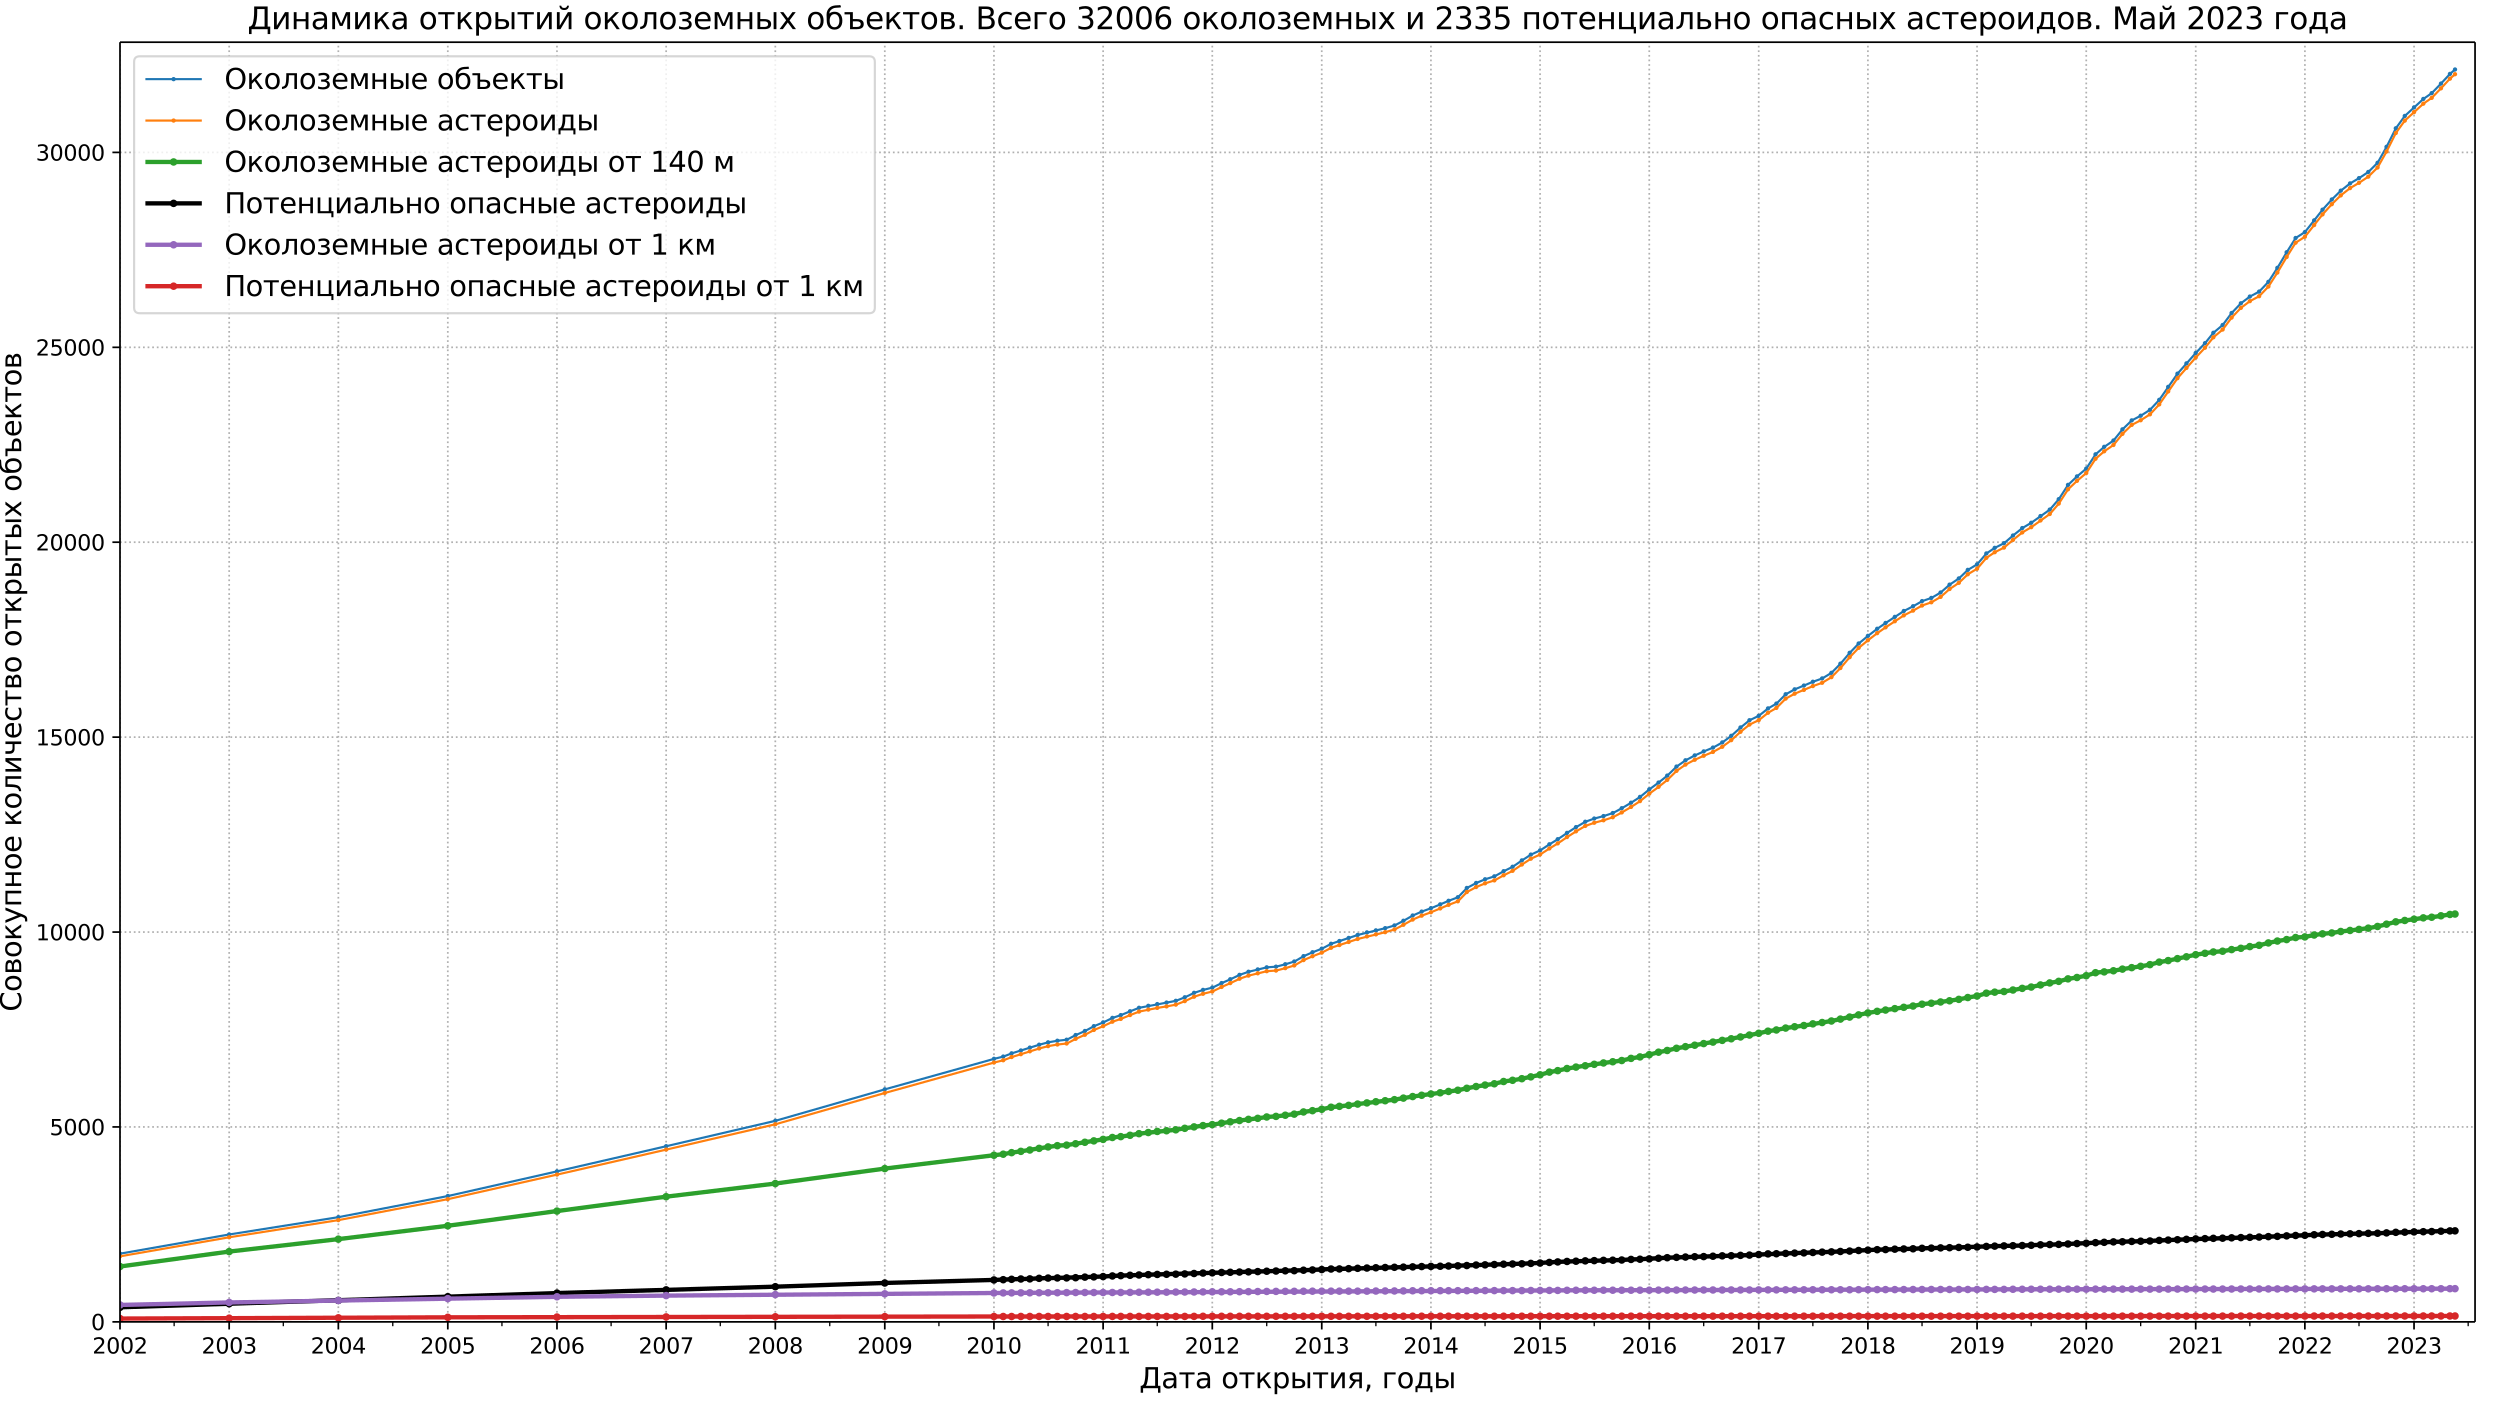 <?xml version="1.0" encoding="UTF-8"?>
<!DOCTYPE svg  PUBLIC '-//W3C//DTD SVG 1.1//EN'  'http://www.w3.org/Graphics/SVG/1.1/DTD/svg11.dtd'>
<svg width="1152pt" height="648pt" version="1.1" viewBox="0 0 1152 648" xmlns="http://www.w3.org/2000/svg" xmlns:xlink="http://www.w3.org/1999/xlink"><defs><style type="text/css">*{stroke-linejoin: round; stroke-linecap: butt}</style></defs><path d="m0 648h1152v-648h-1152z" fill="#fff"/><path d="m55.296 609.12h1085.2v-589.68h-1085.2z" fill="#fff"/><path d="m55.296 609.12v-589.68" clip-path="url(#i)" fill="none" stroke="#b0b0b0" stroke-dasharray="0.8,1.32" stroke-width=".8"/><defs><path id="n" d="m0 0v3.5" stroke="#000" stroke-width=".8"/></defs><use x="55.296" y="609.12" stroke="#000000" stroke-width=".8" xlink:href="#n"/><g transform="translate(42.571 623.72) scale(.1 -.1)"><defs><path id="j" transform="scale(.016)" d="m1228 531h2203v-531h-2962v531q359 372 979 998 621 627 780 809 303 340 423 576 121 236 121 464 0 372-261 606-261 235-680 235-297 0-627-103-329-103-704-313v638q381 153 712 231 332 78 607 78 725 0 1156-363 431-362 431-968 0-288-108-546-107-257-392-607-78-91-497-524-418-433-1181-1211z"/><path id="g" transform="scale(.016)" d="m2034 4250q-487 0-733-480-245-479-245-1442 0-959 245-1439 246-480 733-480 491 0 736 480 246 480 246 1439 0 963-246 1442-245 480-736 480zm0 500q785 0 1199-621 414-620 414-1801 0-1178-414-1799-414-620-1199-620-784 0-1198 620-414 621-414 1799 0 1181 414 1801 414 621 1198 621z"/></defs><use xlink:href="#j"/><use x="63.623" xlink:href="#g"/><use x="127.246" xlink:href="#g"/><use x="190.869" xlink:href="#j"/></g><path d="m105.6 609.12v-589.68" clip-path="url(#i)" fill="none" stroke="#b0b0b0" stroke-dasharray="0.8,1.32" stroke-width=".8"/><use x="105.601" y="609.12" stroke="#000000" stroke-width=".8" xlink:href="#n"/><g transform="translate(92.876 623.72) scale(.1 -.1)"><defs><path id="z" transform="scale(.016)" d="m2597 2516q453-97 707-404 255-306 255-756 0-690-475-1069-475-378-1350-378-293 0-604 58t-642 174v609q262-153 574-231 313-78 654-78 593 0 904 234t311 681q0 413-289 645-289 233-804 233h-544v519h569q465 0 712 186t247 536q0 359-255 551-254 193-729 193-260 0-557-57-297-56-653-174v562q360 100 674 150t592 50q719 0 1137-327 419-326 419-882 0-388-222-655t-631-370z"/></defs><use xlink:href="#j"/><use x="63.623" xlink:href="#g"/><use x="127.246" xlink:href="#g"/><use x="190.869" xlink:href="#z"/></g><path d="m155.91 609.12v-589.68" clip-path="url(#i)" fill="none" stroke="#b0b0b0" stroke-dasharray="0.8,1.32" stroke-width=".8"/><use x="155.906" y="609.12" stroke="#000000" stroke-width=".8" xlink:href="#n"/><g transform="translate(143.18 623.72) scale(.1 -.1)"><defs><path id="an" transform="scale(.016)" d="m2419 4116-1594-2491h1594v2491zm-166 550h794v-3041h666v-525h-666v-1100h-628v1100h-2106v609l1940 2957z"/></defs><use xlink:href="#j"/><use x="63.623" xlink:href="#g"/><use x="127.246" xlink:href="#g"/><use x="190.869" xlink:href="#an"/></g><path d="m206.35 609.12v-589.68" clip-path="url(#i)" fill="none" stroke="#b0b0b0" stroke-dasharray="0.8,1.32" stroke-width=".8"/><use x="206.349" y="609.12" stroke="#000000" stroke-width=".8" xlink:href="#n"/><g transform="translate(193.62 623.72) scale(.1 -.1)"><defs><path id="ac" transform="scale(.016)" d="m691 4666h2478v-532h-1900v-1143q137 47 274 70 138 23 276 23 781 0 1237-428 457-428 457-1159 0-753-469-1171-469-417-1322-417-294 0-599 50-304 50-629 150v635q281-153 581-228t634-75q541 0 856 284 316 284 316 772 0 487-316 771-315 285-856 285-253 0-505-56-251-56-513-175v2344z"/></defs><use xlink:href="#j"/><use x="63.623" xlink:href="#g"/><use x="127.246" xlink:href="#g"/><use x="190.869" xlink:href="#ac"/></g><path d="m256.65 609.12v-589.68" clip-path="url(#i)" fill="none" stroke="#b0b0b0" stroke-dasharray="0.8,1.32" stroke-width=".8"/><use x="256.654" y="609.12" stroke="#000000" stroke-width=".8" xlink:href="#n"/><g transform="translate(243.93 623.72) scale(.1 -.1)"><defs><path id="am" transform="scale(.016)" d="m2113 2584q-425 0-674-291-248-290-248-796 0-503 248-796 249-292 674-292t673 292q248 293 248 796 0 506-248 796-248 291-673 291zm1253 1979v-575q-238 112-480 171-242 60-480 60-625 0-955-422-329-422-376-1275 184 272 462 417 279 145 613 145 703 0 1111-427 408-426 408-1160 0-719-425-1154-425-434-1131-434-810 0-1238 620-428 621-428 1799 0 1106 525 1764t1409 658q238 0 480-47t505-140z"/></defs><use xlink:href="#j"/><use x="63.623" xlink:href="#g"/><use x="127.246" xlink:href="#g"/><use x="190.869" xlink:href="#am"/></g><path d="m306.96 609.12v-589.68" clip-path="url(#i)" fill="none" stroke="#b0b0b0" stroke-dasharray="0.8,1.32" stroke-width=".8"/><use x="306.959" y="609.12" stroke="#000000" stroke-width=".8" xlink:href="#n"/><g transform="translate(294.23 623.72) scale(.1 -.1)"><defs><path id="at" transform="scale(.016)" d="m525 4666h3e3v-269l-1694-4397h-659l1594 4134h-2241v532z"/></defs><use xlink:href="#j"/><use x="63.623" xlink:href="#g"/><use x="127.246" xlink:href="#g"/><use x="190.869" xlink:href="#at"/></g><path d="m357.26 609.12v-589.68" clip-path="url(#i)" fill="none" stroke="#b0b0b0" stroke-dasharray="0.8,1.32" stroke-width=".8"/><use x="357.264" y="609.12" stroke="#000000" stroke-width=".8" xlink:href="#n"/><g transform="translate(344.54 623.72) scale(.1 -.1)"><defs><path id="as" transform="scale(.016)" d="m2034 2216q-450 0-708-241-257-241-257-662 0-422 257-663 258-241 708-241t709 242q260 243 260 662 0 421-258 662-257 241-711 241zm-631 268q-406 100-633 378-226 279-226 679 0 559 398 884 399 325 1092 325 697 0 1094-325t397-884q0-400-227-679-226-278-629-378 456-106 710-416 255-309 255-755 0-679-414-1042-414-362-1186-362-771 0-1186 362-414 363-414 1042 0 446 256 755 257 310 713 416zm-231 997q0-362 226-565 227-203 636-203 407 0 636 203 230 203 230 565 0 363-230 566-229 203-636 203-409 0-636-203-226-203-226-566z"/></defs><use xlink:href="#j"/><use x="63.623" xlink:href="#g"/><use x="127.246" xlink:href="#g"/><use x="190.869" xlink:href="#as"/></g><path d="m407.71 609.12v-589.68" clip-path="url(#i)" fill="none" stroke="#b0b0b0" stroke-dasharray="0.8,1.32" stroke-width=".8"/><use x="407.707" y="609.12" stroke="#000000" stroke-width=".8" xlink:href="#n"/><g transform="translate(394.98 623.72) scale(.1 -.1)"><defs><path id="ar" transform="scale(.016)" d="m703 97v575q238-113 481-172 244-59 479-59 625 0 954 420 330 420 377 1277-181-269-460-413-278-144-615-144-700 0-1108 423-408 424-408 1159 0 718 425 1152 425 435 1131 435 810 0 1236-621 427-620 427-1801 0-1103-524-1761-523-658-1407-658-238 0-482 47-243 47-506 141zm1256 1978q425 0 673 290 249 291 249 798 0 503-249 795-248 292-673 292t-673-292-248-795q0-507 248-798 248-290 673-290z"/></defs><use xlink:href="#j"/><use x="63.623" xlink:href="#g"/><use x="127.246" xlink:href="#g"/><use x="190.869" xlink:href="#ar"/></g><path d="m458.01 609.12v-589.68" clip-path="url(#i)" fill="none" stroke="#b0b0b0" stroke-dasharray="0.8,1.32" stroke-width=".8"/><use x="458.012" y="609.12" stroke="#000000" stroke-width=".8" xlink:href="#n"/><g transform="translate(445.29 623.72) scale(.1 -.1)"><defs><path id="s" transform="scale(.016)" d="m794 531h1031v3560l-1122-225v575l1116 225h631v-4135h1031v-531h-2687v531z"/></defs><use xlink:href="#j"/><use x="63.623" xlink:href="#g"/><use x="127.246" xlink:href="#s"/><use x="190.869" xlink:href="#g"/></g><path d="m508.32 609.12v-589.68" clip-path="url(#i)" fill="none" stroke="#b0b0b0" stroke-dasharray="0.8,1.32" stroke-width=".8"/><use x="508.317" y="609.12" stroke="#000000" stroke-width=".8" xlink:href="#n"/><g transform="translate(495.59 623.72) scale(.1 -.1)"><use xlink:href="#j"/><use x="63.623" xlink:href="#g"/><use x="127.246" xlink:href="#s"/><use x="190.869" xlink:href="#s"/></g><path d="m558.62 609.12v-589.68" clip-path="url(#i)" fill="none" stroke="#b0b0b0" stroke-dasharray="0.8,1.32" stroke-width=".8"/><use x="558.622" y="609.12" stroke="#000000" stroke-width=".8" xlink:href="#n"/><g transform="translate(545.9 623.72) scale(.1 -.1)"><use xlink:href="#j"/><use x="63.623" xlink:href="#g"/><use x="127.246" xlink:href="#s"/><use x="190.869" xlink:href="#j"/></g><path d="m609.06 609.12v-589.68" clip-path="url(#i)" fill="none" stroke="#b0b0b0" stroke-dasharray="0.8,1.32" stroke-width=".8"/><use x="609.065" y="609.12" stroke="#000000" stroke-width=".8" xlink:href="#n"/><g transform="translate(596.34 623.72) scale(.1 -.1)"><use xlink:href="#j"/><use x="63.623" xlink:href="#g"/><use x="127.246" xlink:href="#s"/><use x="190.869" xlink:href="#z"/></g><path d="m659.37 609.12v-589.68" clip-path="url(#i)" fill="none" stroke="#b0b0b0" stroke-dasharray="0.8,1.32" stroke-width=".8"/><use x="659.37" y="609.12" stroke="#000000" stroke-width=".8" xlink:href="#n"/><g transform="translate(646.64 623.72) scale(.1 -.1)"><use xlink:href="#j"/><use x="63.623" xlink:href="#g"/><use x="127.246" xlink:href="#s"/><use x="190.869" xlink:href="#an"/></g><path d="m709.67 609.12v-589.68" clip-path="url(#i)" fill="none" stroke="#b0b0b0" stroke-dasharray="0.8,1.32" stroke-width=".8"/><use x="709.675" y="609.12" stroke="#000000" stroke-width=".8" xlink:href="#n"/><g transform="translate(696.95 623.72) scale(.1 -.1)"><use xlink:href="#j"/><use x="63.623" xlink:href="#g"/><use x="127.246" xlink:href="#s"/><use x="190.869" xlink:href="#ac"/></g><path d="m759.98 609.12v-589.68" clip-path="url(#i)" fill="none" stroke="#b0b0b0" stroke-dasharray="0.8,1.32" stroke-width=".8"/><use x="759.98" y="609.12" stroke="#000000" stroke-width=".8" xlink:href="#n"/><g transform="translate(747.25 623.72) scale(.1 -.1)"><use xlink:href="#j"/><use x="63.623" xlink:href="#g"/><use x="127.246" xlink:href="#s"/><use x="190.869" xlink:href="#am"/></g><path d="m810.42 609.12v-589.68" clip-path="url(#i)" fill="none" stroke="#b0b0b0" stroke-dasharray="0.8,1.32" stroke-width=".8"/><use x="810.423" y="609.12" stroke="#000000" stroke-width=".8" xlink:href="#n"/><g transform="translate(797.7 623.72) scale(.1 -.1)"><use xlink:href="#j"/><use x="63.623" xlink:href="#g"/><use x="127.246" xlink:href="#s"/><use x="190.869" xlink:href="#at"/></g><path d="m860.73 609.12v-589.68" clip-path="url(#i)" fill="none" stroke="#b0b0b0" stroke-dasharray="0.8,1.32" stroke-width=".8"/><use x="860.728" y="609.12" stroke="#000000" stroke-width=".8" xlink:href="#n"/><g transform="translate(848 623.72) scale(.1 -.1)"><use xlink:href="#j"/><use x="63.623" xlink:href="#g"/><use x="127.246" xlink:href="#s"/><use x="190.869" xlink:href="#as"/></g><path d="m911.03 609.12v-589.68" clip-path="url(#i)" fill="none" stroke="#b0b0b0" stroke-dasharray="0.8,1.32" stroke-width=".8"/><use x="911.033" y="609.12" stroke="#000000" stroke-width=".8" xlink:href="#n"/><g transform="translate(898.31 623.72) scale(.1 -.1)"><use xlink:href="#j"/><use x="63.623" xlink:href="#g"/><use x="127.246" xlink:href="#s"/><use x="190.869" xlink:href="#ar"/></g><path d="m961.34 609.12v-589.68" clip-path="url(#i)" fill="none" stroke="#b0b0b0" stroke-dasharray="0.8,1.32" stroke-width=".8"/><use x="961.338" y="609.12" stroke="#000000" stroke-width=".8" xlink:href="#n"/><g transform="translate(948.61 623.72) scale(.1 -.1)"><use xlink:href="#j"/><use x="63.623" xlink:href="#g"/><use x="127.246" xlink:href="#j"/><use x="190.869" xlink:href="#g"/></g><path d="m1011.8 609.12v-589.68" clip-path="url(#i)" fill="none" stroke="#b0b0b0" stroke-dasharray="0.8,1.32" stroke-width=".8"/><use x="1011.78" y="609.12" stroke="#000000" stroke-width=".8" xlink:href="#n"/><g transform="translate(999.06 623.72) scale(.1 -.1)"><use xlink:href="#j"/><use x="63.623" xlink:href="#g"/><use x="127.246" xlink:href="#j"/><use x="190.869" xlink:href="#s"/></g><path d="m1062.1 609.12v-589.68" clip-path="url(#i)" fill="none" stroke="#b0b0b0" stroke-dasharray="0.8,1.32" stroke-width=".8"/><use x="1062.085" y="609.12" stroke="#000000" stroke-width=".8" xlink:href="#n"/><g transform="translate(1049.4 623.72) scale(.1 -.1)"><use xlink:href="#j"/><use x="63.623" xlink:href="#g"/><use x="127.246" xlink:href="#j"/><use x="190.869" xlink:href="#j"/></g><path d="m1112.4 609.12v-589.68" clip-path="url(#i)" fill="none" stroke="#b0b0b0" stroke-dasharray="0.8,1.32" stroke-width=".8"/><use x="1112.39" y="609.12" stroke="#000000" stroke-width=".8" xlink:href="#n"/><g transform="translate(1099.7 623.72) scale(.1 -.1)"><use xlink:href="#j"/><use x="63.623" xlink:href="#g"/><use x="127.246" xlink:href="#j"/><use x="190.869" xlink:href="#z"/></g><defs><path id="m" d="m0 0v2" stroke="#000" stroke-width=".6"/></defs><use x="80.242" y="609.12" stroke="#000000" stroke-width=".6" xlink:href="#m"/><use x="130.547" y="609.12" stroke="#000000" stroke-width=".6" xlink:href="#m"/><use x="180.99" y="609.12" stroke="#000000" stroke-width=".6" xlink:href="#m"/><use x="231.295" y="609.12" stroke="#000000" stroke-width=".6" xlink:href="#m"/><use x="281.6" y="609.12" stroke="#000000" stroke-width=".6" xlink:href="#m"/><use x="331.905" y="609.12" stroke="#000000" stroke-width=".6" xlink:href="#m"/><use x="382.348" y="609.12" stroke="#000000" stroke-width=".6" xlink:href="#m"/><use x="432.653" y="609.12" stroke="#000000" stroke-width=".6" xlink:href="#m"/><use x="482.958" y="609.12" stroke="#000000" stroke-width=".6" xlink:href="#m"/><use x="533.263" y="609.12" stroke="#000000" stroke-width=".6" xlink:href="#m"/><use x="583.705" y="609.12" stroke="#000000" stroke-width=".6" xlink:href="#m"/><use x="634.01" y="609.12" stroke="#000000" stroke-width=".6" xlink:href="#m"/><use x="684.315" y="609.12" stroke="#000000" stroke-width=".6" xlink:href="#m"/><use x="734.62" y="609.12" stroke="#000000" stroke-width=".6" xlink:href="#m"/><use x="785.063" y="609.12" stroke="#000000" stroke-width=".6" xlink:href="#m"/><use x="835.368" y="609.12" stroke="#000000" stroke-width=".6" xlink:href="#m"/><use x="885.673" y="609.12" stroke="#000000" stroke-width=".6" xlink:href="#m"/><use x="935.978" y="609.12" stroke="#000000" stroke-width=".6" xlink:href="#m"/><use x="986.421" y="609.12" stroke="#000000" stroke-width=".6" xlink:href="#m"/><use x="1036.726" y="609.12" stroke="#000000" stroke-width=".6" xlink:href="#m"/><use x="1087.031" y="609.12" stroke="#000000" stroke-width=".6" xlink:href="#m"/><use x="1137.336" y="609.12" stroke="#000000" stroke-width=".6" xlink:href="#m"/><g transform="translate(524.97 639.68) scale(.13 -.13)"><defs><path id="aq" transform="scale(.016)" d="m1459 531h2063v3603h-1516v-662q0-1559-350-2594-72-212-197-347zm-921 0q418 197 537 572 303 963 303 2681v882h2775v-4135h531v-1534h-531v1003h-3306v-1003h-531v1534h222z"/><path id="p" transform="scale(.016)" d="m2194 1759q-697 0-966-159t-269-544q0-306 202-486 202-179 548-179 479 0 768 339t289 901v128h-572zm1147 238v-1997h-575v531q-197-318-491-470t-719-152q-537 0-855 302-317 302-317 808 0 590 395 890 396 300 1180 300h807v57q0 397-261 614t-733 217q-300 0-585-72-284-72-546-216v532q315 122 612 182 297 61 578 61 760 0 1135-394 375-393 375-1193z"/><path id="l" transform="scale(.016)" d="m188 3500h3353v-459h-1394v-3041h-566v3041h-1393v459z"/><path id="h" transform="scale(.016)" d="m1959 3097q-462 0-731-361t-269-989 267-989q268-361 733-361 460 0 728 362 269 363 269 988 0 622-269 986-268 364-728 364zm0 487q750 0 1178-488 429-487 429-1349 0-859-429-1349-428-489-1178-489-753 0-1180 489-426 490-426 1349 0 862 426 1349 427 488 1180 488z"/><path id="r" transform="scale(.016)" d="m581 3500h572v-1644l1622 1644h706l-1337-1353 1509-2147h-644l-1240 1766-616-625v-1141h-572v3500z"/><path id="x" transform="scale(.016)" d="m1159 525v-1856h-578v4831h578v-531q182 312 458 463 277 152 661 152 638 0 1036-506 399-506 399-1331t-399-1332q-398-506-1036-506-384 0-661 152-276 152-458 464zm1957 1222q0 634-261 995t-717 361q-457 0-718-361t-261-995 261-995 718-361q456 0 717 361t261 995z"/><path id="o" transform="scale(.016)" d="m3907 3500h575v-3500h-575v3500zm288 84zm-1414-2546q0 281-205 428-204 147-598 147h-819v-1154h819q394 0 598 148 205 149 205 431zm-2200 2462h578v-1428h844q669 0 1030-255 361-254 361-779t-361-782q-361-256-1030-256h-1422v3500z"/><path id="t" transform="scale(.016)" d="m3578 3500v-3500h-572v2809l-1687-2809h-738v3500h572v-2803l1685 2803h740z"/><path id="av" transform="scale(.016)" d="m1181 2491q0-260 200-407 200-146 572-146h775v1103h-775q-372 0-572-144t-200-406zm-818-2491 1068 1534q-362 82-603 296-240 214-240 661 0 506 335 757 336 252 1015 252h1368v-3500h-578v1478h-715l-1032-1478h-618z"/><path id="bb" transform="scale(.016)" d="m750 794h659v-538l-512-1e3h-403l256 1e3v538z"/><path id="ak" transform="scale(.016)" d="m581 0v3500h2469v-459h-1891v-3041h-578z"/><path id="y" transform="scale(.016)" d="m1384 459h1669v2582h-1209v-438q0-1287-369-1975l-91-169zm-834 0q284 125 409 391 307 659 307 1988v662h2365v-3041h460v-1343h-460v884h-2837v-884h-460v1343h216z"/></defs><use xlink:href="#aq"/><use x="78.125" xlink:href="#p"/><use x="139.404" xlink:href="#l"/><use x="197.656" xlink:href="#p"/><use x="258.936" xlink:href="#DejaVuSans-20"/><use x="290.723" xlink:href="#h"/><use x="351.904" xlink:href="#l"/><use x="410.156" xlink:href="#r"/><use x="470.557" xlink:href="#x"/><use x="534.033" xlink:href="#o"/><use x="612.988" xlink:href="#l"/><use x="671.24" xlink:href="#t"/><use x="736.23" xlink:href="#av"/><use x="796.387" xlink:href="#bb"/><use x="828.174" xlink:href="#DejaVuSans-20"/><use x="859.961" xlink:href="#ak"/><use x="912.5" xlink:href="#h"/><use x="973.682" xlink:href="#y"/><use x="1042.822" xlink:href="#o"/></g><path d="m55.296 609.12h1085.2" clip-path="url(#i)" fill="none" stroke="#b0b0b0" stroke-dasharray="0.8,1.32" stroke-width=".8"/><defs><path id="aa" d="m0 0h-3.5" stroke="#000" stroke-width=".8"/></defs><use x="55.296" y="609.12" stroke="#000000" stroke-width=".8" xlink:href="#aa"/><g transform="translate(41.934 612.92) scale(.1 -.1)"><use xlink:href="#g"/></g><path d="m55.296 519.3h1085.2" clip-path="url(#i)" fill="none" stroke="#b0b0b0" stroke-dasharray="0.8,1.32" stroke-width=".8"/><use x="55.296" y="519.304" stroke="#000000" stroke-width=".8" xlink:href="#aa"/><g transform="translate(22.846 523.1) scale(.1 -.1)"><use xlink:href="#ac"/><use x="63.623" xlink:href="#g"/><use x="127.246" xlink:href="#g"/><use x="190.869" xlink:href="#g"/></g><path d="m55.296 429.49h1085.2" clip-path="url(#i)" fill="none" stroke="#b0b0b0" stroke-dasharray="0.8,1.32" stroke-width=".8"/><use x="55.296" y="429.487" stroke="#000000" stroke-width=".8" xlink:href="#aa"/><g transform="translate(16.484 433.29) scale(.1 -.1)"><use xlink:href="#s"/><use x="63.623" xlink:href="#g"/><use x="127.246" xlink:href="#g"/><use x="190.869" xlink:href="#g"/><use x="254.492" xlink:href="#g"/></g><path d="m55.296 339.67h1085.2" clip-path="url(#i)" fill="none" stroke="#b0b0b0" stroke-dasharray="0.8,1.32" stroke-width=".8"/><use x="55.296" y="339.671" stroke="#000000" stroke-width=".8" xlink:href="#aa"/><g transform="translate(16.484 343.47) scale(.1 -.1)"><use xlink:href="#s"/><use x="63.623" xlink:href="#ac"/><use x="127.246" xlink:href="#g"/><use x="190.869" xlink:href="#g"/><use x="254.492" xlink:href="#g"/></g><path d="m55.296 249.85h1085.2" clip-path="url(#i)" fill="none" stroke="#b0b0b0" stroke-dasharray="0.8,1.32" stroke-width=".8"/><use x="55.296" y="249.855" stroke="#000000" stroke-width=".8" xlink:href="#aa"/><g transform="translate(16.484 253.65) scale(.1 -.1)"><use xlink:href="#j"/><use x="63.623" xlink:href="#g"/><use x="127.246" xlink:href="#g"/><use x="190.869" xlink:href="#g"/><use x="254.492" xlink:href="#g"/></g><path d="m55.296 160.04h1085.2" clip-path="url(#i)" fill="none" stroke="#b0b0b0" stroke-dasharray="0.8,1.32" stroke-width=".8"/><use x="55.296" y="160.038" stroke="#000000" stroke-width=".8" xlink:href="#aa"/><g transform="translate(16.484 163.84) scale(.1 -.1)"><use xlink:href="#j"/><use x="63.623" xlink:href="#ac"/><use x="127.246" xlink:href="#g"/><use x="190.869" xlink:href="#g"/><use x="254.492" xlink:href="#g"/></g><path d="m55.296 70.222h1085.2" clip-path="url(#i)" fill="none" stroke="#b0b0b0" stroke-dasharray="0.8,1.32" stroke-width=".8"/><use x="55.296" y="70.222" stroke="#000000" stroke-width=".8" xlink:href="#aa"/><g transform="translate(16.484 74.021) scale(.1 -.1)"><use xlink:href="#z"/><use x="63.623" xlink:href="#g"/><use x="127.246" xlink:href="#g"/><use x="190.869" xlink:href="#g"/><use x="254.492" xlink:href="#g"/></g><g transform="translate(9.78 466.15) rotate(-90) scale(.13 -.13)"><defs><path id="ay" transform="scale(.016)" d="m4122 4306v-665q-319 297-680 443-361 147-767 147-800 0-1225-489t-425-1414q0-922 425-1411t1225-489q406 0 767 147t680 444v-660q-331-225-702-338-370-112-782-112-1060 0-1670 648-609 649-609 1771 0 1125 609 1773 610 649 1670 649 418 0 788-111 371-111 696-333z"/><path id="ae" transform="scale(.016)" d="m1156 1613v-1154h819q394 0 600 148 206 149 206 431 0 281-206 428t-600 147h-819zm0 1428v-969h757q325 0 531 129 206 130 206 362 0 231-206 354-206 124-531 124h-757zm-575 459h1369q616 0 947-225t331-641q0-321-169-511-168-189-500-235 397-75 616-313 219-237 219-594 0-468-361-725-361-256-1030-256h-1422v3500z"/><path id="ax" transform="scale(.016)" d="m2059-325q-243-625-475-815-231-191-618-191h-460v481h338q237 0 368 113 132 112 291 531l103 262-1415 3444h609l1094-2737 1094 2737h609l-1538-3825z"/><path id="ad" transform="scale(.016)" d="m3603 3500v-3500h-578v3041h-1866v-3041h-578v3500h3022z"/><path id="q" transform="scale(.016)" d="m581 3500h578v-1428h1866v1428h578v-3500h-578v1613h-1866v-1613h-578v3500z"/><path id="k" transform="scale(.016)" d="m3597 1894v-281h-2644q38-594 358-905t892-311q331 0 642 81t618 244v-544q-310-131-635-200t-659-69q-838 0-1327 487-489 488-489 1320 0 859 464 1363 464 505 1252 505 706 0 1117-455 411-454 411-1235zm-575 169q-6 471-264 752-258 282-683 282-481 0-770-272t-333-766l2050 4z"/><path id="w" transform="scale(.016)" d="m238 0v478q568 88 743 481 213 554 213 1969v572h2365v-3500h-575v3041h-1215v-347q0-1350-275-1956-294-647-1256-738z"/><path id="aw" transform="scale(.016)" d="m2625 0v1472h-1072q-478 0-797 297-287 269-287 844v887h575v-834q0-366 162-550 166-185 491-185h928v1569h575v-3500h-575z"/><path id="u" transform="scale(.016)" d="m3122 3366v-538q-244 135-489 202t-495 67q-560 0-870-355-309-354-309-995t309-996q310-354 870-354 250 0 495 67t489 202v-532q-241-112-499-168-257-57-548-57-791 0-1257 497-465 497-465 1341 0 856 470 1346 471 491 1290 491 265 0 518-55 253-54 491-163z"/><path id="af" transform="scale(.016)" d="m3513 3500-1266-1703 1331-1797h-678l-1019 1375-1018-1375h-679l1360 1831-1244 1669h678l928-1247 928 1247h679z"/><path id="al" transform="scale(.016)" d="m1991 3584q750 0 1178-488 428-487 428-1349 0-859-428-1349-428-489-1178-489-753 0-1169 475t-438 1363l-18 716q-16 371-16 500 0 500 181 868 285 578 777 828t1317 257q381 3 550 56l159-456q-153-63-293-66l-782-53q-393-28-631-166-622-365-681-843l-22-175q406 371 1066 371zm0-487q-463 0-732-361-268-361-268-989t267-989 733-361q459 0 728 362 269 363 269 988 0 622-269 986t-728 364z"/><path id="ai" transform="scale(.016)" d="m2753 2072q669 0 1030-255 361-254 361-779t-361-782q-361-256-1030-256h-1425v3041h-1134v459h1712v-1428h847zm-25-459h-822v-1154h822q394 0 598 148 205 149 205 431 0 281-205 428-204 147-598 147z"/></defs><use xlink:href="#ay"/><use x="69.824" xlink:href="#h"/><use x="131.006" xlink:href="#ae"/><use x="189.941" xlink:href="#h"/><use x="251.123" xlink:href="#r"/><use x="311.523" xlink:href="#ax"/><use x="370.703" xlink:href="#ad"/><use x="436.084" xlink:href="#q"/><use x="501.465" xlink:href="#h"/><use x="562.646" xlink:href="#k"/><use x="624.17" xlink:href="#DejaVuSans-20"/><use x="655.957" xlink:href="#r"/><use x="716.357" xlink:href="#h"/><use x="777.539" xlink:href="#w"/><use x="841.455" xlink:href="#t"/><use x="906.445" xlink:href="#aw"/><use x="965.527" xlink:href="#k"/><use x="1027.051" xlink:href="#u"/><use x="1082.031" xlink:href="#l"/><use x="1140.283" xlink:href="#ae"/><use x="1199.219" xlink:href="#h"/><use x="1260.4" xlink:href="#DejaVuSans-20"/><use x="1292.188" xlink:href="#h"/><use x="1353.369" xlink:href="#l"/><use x="1411.621" xlink:href="#r"/><use x="1472.021" xlink:href="#x"/><use x="1535.498" xlink:href="#o"/><use x="1614.453" xlink:href="#l"/><use x="1672.705" xlink:href="#o"/><use x="1751.66" xlink:href="#af"/><use x="1810.84" xlink:href="#DejaVuSans-20"/><use x="1842.627" xlink:href="#h"/><use x="1903.809" xlink:href="#al"/><use x="1965.479" xlink:href="#ai"/><use x="2036.133" xlink:href="#k"/><use x="2097.656" xlink:href="#r"/><use x="2158.057" xlink:href="#l"/><use x="2216.309" xlink:href="#h"/><use x="2277.49" xlink:href="#ae"/></g><path d="m1131.3 32.014-2.343 2.048-4.135 4.455-4.272 4.401-3.859 2.676-8.545 7.832-4.135 5.694-4.272 8.533-4.135 7.365-4.272 4.221-4.272 2.838-4.135 2.443-4.272 3.341-4.135 4.06-4.272 4.706-8.132 10.311-4.272 2.73-4.135 6.575-4.272 7.185-4.135 6.449-4.272 4.491-4.272 2.281-4.135 3.108-4.272 4.473-4.135 5.533-4.272 3.575-3.859 4.796-4.272 4.509-8.407 9.539-8.407 12.071-4.272 4.581-4.272 2.73-4.135 2.156-4.272 4.132-4.135 5.138-4.272 2.91-3.997 3.449-4.272 6.557-4.272 3.629-4.135 3.898-4.272 6.593-4.135 4.796-8.545 6.072-4.135 2.443-4.272 3.431-4.135 3.539-4.272 2.138-3.859 2.587-4.272 5.012-4.272 2.551-4.135 3.952-4.272 2.856-4.135 3.629-4.272 2.497-4.272 1.473-4.135 2.353-4.272 2.192-8.407 5.515-3.859 2.676-4.272 3.269-4.272 3.521-4.135 4.293-4.272 5.012-4.135 4.203-4.272 2.587-4.272 1.527-8.407 3.503-4.135 2.263-4.272 4.293-3.859 2.227-4.272 3.413-4.272 2.03-4.135 3.341-4.272 3.844-4.135 3.054-4.272 2.371-4.272 1.76-4.135 1.85-4.272 2.245-4.135 2.892-4.272 4.168-3.997 3.197-4.272 3.126-4.272 3.485-4.135 2.676-4.272 2.533-4.135 2.227-4.272 1.401-4.272 1.132-4.135 1.473-4.272 2.479-4.135 2.659-4.272 2.91-3.859 2.353-4.272 2.784-4.272 1.958-4.135 2.676-4.272 2.928-4.135 2.048-4.272 2.371-4.272 1.347-4.135 1.706-4.272 2.299-4.135 4.275-4.272 1.635-8.132 3.413-4.272 1.563-4.135 1.796-4.272 2.425-4.135 2.174-4.272 1.24-12.68 3.126-12.266 4.078-4.272 2.245-4.272 1.653-4.135 1.796-4.272 2.479-4.135 1.257-4.272 1.114-4.272 0.305-8.407 2.03-4.135 1.437-4.272 2.03-3.997 1.76-4.272 2.084-4.272 1.06-4.135 1.347-4.272 2.048-4.135 1.635-16.952 3.215-4.135 1.599-4.272 1.778-3.859 1.275-4.272 2.066-4.272 1.742-4.135 2.227-4.272 1.868-4.135 2.156-4.272 0.467-4.272 0.736-4.135 1.096-12.68 3.97-3.859 1.491-4.272 1.042-50.305 14.047-50.443 14.496-50.305 11.712-50.305 11.586-50.305 11.371-50.443 9.736-50.305 7.976-50.305 8.838v0" clip-path="url(#i)" fill="none" stroke="#1f77b4" stroke-linecap="square"/><defs><path id="b" d="m0 0.5c0.133 0 0.26-0.053 0.354-0.146 0.094-0.094 0.146-0.221 0.146-0.354s-0.053-0.26-0.146-0.354c-0.094-0.094-0.221-0.146-0.354-0.146s-0.26 0.053-0.354 0.146c-0.094 0.094-0.146 0.221-0.146 0.354s0.053 0.26 0.146 0.354c0.094 0.094 0.221 0.146 0.354 0.146z" stroke="#1f77b4"/></defs><g clip-path="url(#i)" fill="#1f77b4" stroke="#1f77b4"><use x="1131.272" y="32.014" xlink:href="#b"/><use x="1128.929" y="34.062" xlink:href="#b"/><use x="1124.794" y="38.517" xlink:href="#b"/><use x="1120.522" y="42.918" xlink:href="#b"/><use x="1116.663" y="45.595" xlink:href="#b"/><use x="1112.39" y="49.493" xlink:href="#b"/><use x="1108.118" y="53.426" xlink:href="#b"/><use x="1103.983" y="59.121" xlink:href="#b"/><use x="1099.711" y="67.653" xlink:href="#b"/><use x="1095.576" y="75.018" xlink:href="#b"/><use x="1091.304" y="79.24" xlink:href="#b"/><use x="1087.031" y="82.078" xlink:href="#b"/><use x="1082.897" y="84.521" xlink:href="#b"/><use x="1078.624" y="87.862" xlink:href="#b"/><use x="1074.489" y="91.922" xlink:href="#b"/><use x="1070.217" y="96.628" xlink:href="#b"/><use x="1066.358" y="101.55" xlink:href="#b"/><use x="1062.085" y="106.939" xlink:href="#b"/><use x="1057.813" y="109.669" xlink:href="#b"/><use x="1053.678" y="116.244" xlink:href="#b"/><use x="1049.406" y="123.429" xlink:href="#b"/><use x="1045.271" y="129.878" xlink:href="#b"/><use x="1040.999" y="134.369" xlink:href="#b"/><use x="1036.726" y="136.65" xlink:href="#b"/><use x="1032.592" y="139.758" xlink:href="#b"/><use x="1028.319" y="144.231" xlink:href="#b"/><use x="1024.184" y="149.763" xlink:href="#b"/><use x="1019.912" y="153.338" xlink:href="#b"/><use x="1016.053" y="158.134" xlink:href="#b"/><use x="1011.78" y="162.643" xlink:href="#b"/><use x="1007.508" y="167.439" xlink:href="#b"/><use x="1003.373" y="172.182" xlink:href="#b"/><use x="999.101" y="178.271" xlink:href="#b"/><use x="994.966" y="184.253" xlink:href="#b"/><use x="990.694" y="188.834" xlink:href="#b"/><use x="986.421" y="191.564" xlink:href="#b"/><use x="982.287" y="193.72" xlink:href="#b"/><use x="978.014" y="197.851" xlink:href="#b"/><use x="973.879" y="202.989" xlink:href="#b"/><use x="969.607" y="205.899" xlink:href="#b"/><use x="965.61" y="209.348" xlink:href="#b"/><use x="961.338" y="215.904" xlink:href="#b"/><use x="957.065" y="219.533" xlink:href="#b"/><use x="952.93" y="223.431" xlink:href="#b"/><use x="948.658" y="230.023" xlink:href="#b"/><use x="944.523" y="234.82" xlink:href="#b"/><use x="940.251" y="237.801" xlink:href="#b"/><use x="935.978" y="240.891" xlink:href="#b"/><use x="931.844" y="243.334" xlink:href="#b"/><use x="927.571" y="246.765" xlink:href="#b"/><use x="923.437" y="250.304" xlink:href="#b"/><use x="919.164" y="252.441" xlink:href="#b"/><use x="915.305" y="255.028" xlink:href="#b"/><use x="911.033" y="260.04" xlink:href="#b"/><use x="906.76" y="262.591" xlink:href="#b"/><use x="902.625" y="266.543" xlink:href="#b"/><use x="898.353" y="269.399" xlink:href="#b"/><use x="894.218" y="273.027" xlink:href="#b"/><use x="889.946" y="275.524" xlink:href="#b"/><use x="885.673" y="276.997" xlink:href="#b"/><use x="881.539" y="279.35" xlink:href="#b"/><use x="877.266" y="281.542" xlink:href="#b"/><use x="873.132" y="284.254" xlink:href="#b"/><use x="868.859" y="287.057" xlink:href="#b"/><use x="865" y="289.733" xlink:href="#b"/><use x="860.728" y="293.003" xlink:href="#b"/><use x="856.455" y="296.523" xlink:href="#b"/><use x="852.32" y="300.817" xlink:href="#b"/><use x="848.048" y="305.828" xlink:href="#b"/><use x="843.913" y="310.032" xlink:href="#b"/><use x="839.641" y="312.618" xlink:href="#b"/><use x="835.368" y="314.145" xlink:href="#b"/><use x="831.234" y="315.906" xlink:href="#b"/><use x="826.961" y="317.648" xlink:href="#b"/><use x="822.827" y="319.911" xlink:href="#b"/><use x="818.554" y="324.205" xlink:href="#b"/><use x="814.695" y="326.432" xlink:href="#b"/><use x="810.423" y="329.845" xlink:href="#b"/><use x="806.15" y="331.875" xlink:href="#b"/><use x="802.015" y="335.216" xlink:href="#b"/><use x="797.743" y="339.06" xlink:href="#b"/><use x="793.608" y="342.114" xlink:href="#b"/><use x="789.336" y="344.485" xlink:href="#b"/><use x="785.063" y="346.246" xlink:href="#b"/><use x="780.929" y="348.096" xlink:href="#b"/><use x="776.656" y="350.341" xlink:href="#b"/><use x="772.522" y="353.233" xlink:href="#b"/><use x="768.249" y="357.401" xlink:href="#b"/><use x="764.252" y="360.598" xlink:href="#b"/><use x="759.98" y="363.724" xlink:href="#b"/><use x="755.707" y="367.209" xlink:href="#b"/><use x="751.573" y="369.885" xlink:href="#b"/><use x="747.3" y="372.418" xlink:href="#b"/><use x="743.165" y="374.646" xlink:href="#b"/><use x="738.893" y="376.047" xlink:href="#b"/><use x="734.62" y="377.178" xlink:href="#b"/><use x="730.486" y="378.651" xlink:href="#b"/><use x="726.213" y="381.13" xlink:href="#b"/><use x="722.079" y="383.789" xlink:href="#b"/><use x="717.806" y="386.699" xlink:href="#b"/><use x="713.947" y="389.052" xlink:href="#b"/><use x="709.675" y="391.836" xlink:href="#b"/><use x="705.402" y="393.794" xlink:href="#b"/><use x="701.268" y="396.471" xlink:href="#b"/><use x="696.995" y="399.399" xlink:href="#b"/><use x="692.86" y="401.447" xlink:href="#b"/><use x="688.588" y="403.818" xlink:href="#b"/><use x="684.315" y="405.165" xlink:href="#b"/><use x="680.181" y="406.872" xlink:href="#b"/><use x="675.908" y="409.171" xlink:href="#b"/><use x="671.774" y="413.446" xlink:href="#b"/><use x="667.501" y="415.081" xlink:href="#b"/><use x="663.642" y="416.733" xlink:href="#b"/><use x="659.37" y="418.494" xlink:href="#b"/><use x="655.097" y="420.057" xlink:href="#b"/><use x="650.963" y="421.853" xlink:href="#b"/><use x="646.69" y="424.278" xlink:href="#b"/><use x="642.555" y="426.452" xlink:href="#b"/><use x="638.283" y="427.691" xlink:href="#b"/><use x="634.01" y="428.715" xlink:href="#b"/><use x="629.876" y="429.649" xlink:href="#b"/><use x="625.603" y="430.817" xlink:href="#b"/><use x="621.469" y="432.2" xlink:href="#b"/><use x="617.196" y="433.619" xlink:href="#b"/><use x="613.337" y="434.894" xlink:href="#b"/><use x="609.065" y="437.14" xlink:href="#b"/><use x="604.792" y="438.792" xlink:href="#b"/><use x="600.658" y="440.589" xlink:href="#b"/><use x="596.385" y="443.068" xlink:href="#b"/><use x="592.25" y="444.325" xlink:href="#b"/><use x="587.978" y="445.439" xlink:href="#b"/><use x="583.705" y="445.744" xlink:href="#b"/><use x="579.571" y="446.714" xlink:href="#b"/><use x="575.298" y="447.774" xlink:href="#b"/><use x="571.164" y="449.211" xlink:href="#b"/><use x="566.891" y="451.241" xlink:href="#b"/><use x="562.894" y="453.001" xlink:href="#b"/><use x="558.622" y="455.085" xlink:href="#b"/><use x="554.349" y="456.145" xlink:href="#b"/><use x="550.215" y="457.492" xlink:href="#b"/><use x="545.942" y="459.54" xlink:href="#b"/><use x="541.808" y="461.175" xlink:href="#b"/><use x="537.535" y="461.983" xlink:href="#b"/><use x="533.263" y="462.683" xlink:href="#b"/><use x="529.128" y="463.474" xlink:href="#b"/><use x="524.855" y="464.39" xlink:href="#b"/><use x="520.721" y="465.989" xlink:href="#b"/><use x="516.448" y="467.767" xlink:href="#b"/><use x="512.589" y="469.042" xlink:href="#b"/><use x="508.317" y="471.108" xlink:href="#b"/><use x="504.044" y="472.851" xlink:href="#b"/><use x="499.91" y="475.078" xlink:href="#b"/><use x="495.637" y="476.946" xlink:href="#b"/><use x="491.503" y="479.102" xlink:href="#b"/><use x="487.23" y="479.569" xlink:href="#b"/><use x="482.958" y="480.305" xlink:href="#b"/><use x="478.823" y="481.401" xlink:href="#b"/><use x="474.55" y="482.73" xlink:href="#b"/><use x="470.416" y="484.06" xlink:href="#b"/><use x="466.143" y="485.371" xlink:href="#b"/><use x="462.284" y="486.862" xlink:href="#b"/><use x="458.012" y="487.904" xlink:href="#b"/><use x="407.707" y="501.951" xlink:href="#b"/><use x="357.264" y="516.448" xlink:href="#b"/><use x="306.959" y="528.16" xlink:href="#b"/><use x="256.654" y="539.746" xlink:href="#b"/><use x="206.349" y="551.117" xlink:href="#b"/><use x="155.906" y="560.853" xlink:href="#b"/><use x="105.601" y="568.828" xlink:href="#b"/><use x="55.296" y="577.666" xlink:href="#b"/></g><path d="m1131.3 34.188-2.343 2.048-4.135 4.455-4.272 4.401-3.859 2.676-8.545 7.814-4.135 5.694-4.272 8.533-4.135 7.365-4.272 4.221-4.272 2.838-4.135 2.443-4.272 3.341-4.135 4.06-4.272 4.706-8.132 10.311-4.272 2.73-4.135 6.575-4.272 7.185-4.135 6.449-4.272 4.455-4.272 2.281-4.135 3.09-4.272 4.473-4.135 5.515-4.272 3.575-3.859 4.796-4.272 4.509-8.407 9.539-8.407 12.071-4.272 4.581-4.272 2.73-4.135 2.138-4.272 4.132-4.135 5.12-4.272 2.91-3.997 3.449-4.272 6.557-4.272 3.611-4.135 3.898-4.272 6.593-4.135 4.796-8.545 6.072-4.135 2.425-4.272 3.431-4.135 3.539-4.272 2.138-3.859 2.587-4.272 5.012-4.272 2.551-4.135 3.952-4.272 2.856-4.135 3.629-4.272 2.497-4.272 1.473-4.135 2.353-4.272 2.192-8.407 5.515-3.859 2.676-4.272 3.269-4.272 3.503-4.135 4.293-4.272 5.012-4.135 4.203-4.272 2.587-4.272 1.527-8.407 3.503-4.135 2.263-4.272 4.293-3.859 2.227-4.272 3.413-4.272 2.03-4.135 3.341-4.272 3.844-4.135 3.054-4.272 2.371-4.272 1.76-4.135 1.85-4.272 2.227-4.135 2.892-4.272 4.168-3.997 3.197-4.272 3.126-4.272 3.449-4.135 2.676-4.272 2.533-4.135 2.227-4.272 1.401-4.272 1.132-4.135 1.473-4.272 2.479-4.135 2.641-4.272 2.91-3.859 2.335-4.272 2.766-4.272 1.958-4.135 2.676-4.272 2.91-4.135 2.048-4.272 2.371-4.272 1.347-4.135 1.706-4.272 2.299-4.135 4.275-4.272 1.635-8.132 3.413-4.272 1.563-4.135 1.796-4.272 2.407-4.135 2.174-4.272 1.24-12.68 3.126-12.266 4.06-4.272 2.245-4.272 1.653-4.135 1.778-4.272 2.479-4.135 1.24-4.272 1.114-4.272 0.287-8.407 2.03-4.135 1.437-4.272 2.03-3.997 1.76-4.272 2.084-4.272 1.06-4.135 1.347-4.272 2.048-4.135 1.617-4.272 0.808-4.272 0.683-8.407 1.706-4.135 1.599-4.272 1.778-3.859 1.275-4.272 2.066-4.272 1.742-4.135 2.227-4.272 1.868-4.135 2.156-4.272 0.467-4.272 0.736-4.135 1.078-12.68 3.952-3.859 1.491-4.272 1.042-50.305 14.011-50.443 14.424-50.305 11.676-50.305 11.514-50.305 11.317-50.443 9.664-50.305 7.904-50.305 8.766v0" clip-path="url(#i)" fill="none" stroke="#ff7f0e" stroke-linecap="square"/><defs><path id="c" d="m0 0.5c0.133 0 0.26-0.053 0.354-0.146 0.094-0.094 0.146-0.221 0.146-0.354s-0.053-0.26-0.146-0.354c-0.094-0.094-0.221-0.146-0.354-0.146s-0.26 0.053-0.354 0.146c-0.094 0.094-0.146 0.221-0.146 0.354s0.053 0.26 0.146 0.354c0.094 0.094 0.221 0.146 0.354 0.146z" stroke="#ff7f0e"/></defs><g clip-path="url(#i)" fill="#ff7f0e" stroke="#ff7f0e"><use x="1131.272" y="34.188" xlink:href="#c"/><use x="1128.929" y="36.236" xlink:href="#c"/><use x="1124.794" y="40.691" xlink:href="#c"/><use x="1120.522" y="45.092" xlink:href="#c"/><use x="1116.663" y="47.768" xlink:href="#c"/><use x="1112.39" y="51.666" xlink:href="#c"/><use x="1108.118" y="55.582" xlink:href="#c"/><use x="1103.983" y="61.276" xlink:href="#c"/><use x="1099.711" y="69.809" xlink:href="#c"/><use x="1095.576" y="77.174" xlink:href="#c"/><use x="1091.304" y="81.395" xlink:href="#c"/><use x="1087.031" y="84.233" xlink:href="#c"/><use x="1082.897" y="86.676" xlink:href="#c"/><use x="1078.624" y="90.018" xlink:href="#c"/><use x="1074.489" y="94.077" xlink:href="#c"/><use x="1070.217" y="98.784" xlink:href="#c"/><use x="1066.358" y="103.706" xlink:href="#c"/><use x="1062.085" y="109.095" xlink:href="#c"/><use x="1057.813" y="111.825" xlink:href="#c"/><use x="1053.678" y="118.4" xlink:href="#c"/><use x="1049.406" y="125.585" xlink:href="#c"/><use x="1045.271" y="132.034" xlink:href="#c"/><use x="1040.999" y="136.489" xlink:href="#c"/><use x="1036.726" y="138.77" xlink:href="#c"/><use x="1032.592" y="141.86" xlink:href="#c"/><use x="1028.319" y="146.332" xlink:href="#c"/><use x="1024.184" y="151.847" xlink:href="#c"/><use x="1019.912" y="155.422" xlink:href="#c"/><use x="1016.053" y="160.218" xlink:href="#c"/><use x="1011.78" y="164.727" xlink:href="#c"/><use x="1007.508" y="169.523" xlink:href="#c"/><use x="1003.373" y="174.265" xlink:href="#c"/><use x="999.101" y="180.355" xlink:href="#c"/><use x="994.966" y="186.337" xlink:href="#c"/><use x="990.694" y="190.917" xlink:href="#c"/><use x="986.421" y="193.648" xlink:href="#c"/><use x="982.287" y="195.785" xlink:href="#c"/><use x="978.014" y="199.917" xlink:href="#c"/><use x="973.879" y="205.036" xlink:href="#c"/><use x="969.607" y="207.946" xlink:href="#c"/><use x="965.61" y="211.395" xlink:href="#c"/><use x="961.338" y="217.952" xlink:href="#c"/><use x="957.065" y="221.563" xlink:href="#c"/><use x="952.93" y="225.461" xlink:href="#c"/><use x="948.658" y="232.053" xlink:href="#c"/><use x="944.523" y="236.849" xlink:href="#c"/><use x="940.251" y="239.831" xlink:href="#c"/><use x="935.978" y="242.921" xlink:href="#c"/><use x="931.844" y="245.346" xlink:href="#c"/><use x="927.571" y="248.777" xlink:href="#c"/><use x="923.437" y="252.316" xlink:href="#c"/><use x="919.164" y="254.453" xlink:href="#c"/><use x="915.305" y="257.04" xlink:href="#c"/><use x="911.033" y="262.052" xlink:href="#c"/><use x="906.76" y="264.603" xlink:href="#c"/><use x="902.625" y="268.555" xlink:href="#c"/><use x="898.353" y="271.411" xlink:href="#c"/><use x="894.218" y="275.039" xlink:href="#c"/><use x="889.946" y="277.536" xlink:href="#c"/><use x="885.673" y="279.009" xlink:href="#c"/><use x="881.539" y="281.362" xlink:href="#c"/><use x="877.266" y="283.554" xlink:href="#c"/><use x="873.132" y="286.266" xlink:href="#c"/><use x="868.859" y="289.069" xlink:href="#c"/><use x="865" y="291.745" xlink:href="#c"/><use x="860.728" y="295.014" xlink:href="#c"/><use x="856.455" y="298.517" xlink:href="#c"/><use x="852.32" y="302.81" xlink:href="#c"/><use x="848.048" y="307.822" xlink:href="#c"/><use x="843.913" y="312.026" xlink:href="#c"/><use x="839.641" y="314.612" xlink:href="#c"/><use x="835.368" y="316.139" xlink:href="#c"/><use x="831.234" y="317.9" xlink:href="#c"/><use x="826.961" y="319.642" xlink:href="#c"/><use x="822.827" y="321.905" xlink:href="#c"/><use x="818.554" y="326.199" xlink:href="#c"/><use x="814.695" y="328.426" xlink:href="#c"/><use x="810.423" y="331.839" xlink:href="#c"/><use x="806.15" y="333.869" xlink:href="#c"/><use x="802.015" y="337.21" xlink:href="#c"/><use x="797.743" y="341.054" xlink:href="#c"/><use x="793.608" y="344.108" xlink:href="#c"/><use x="789.336" y="346.479" xlink:href="#c"/><use x="785.063" y="348.24" xlink:href="#c"/><use x="780.929" y="350.09" xlink:href="#c"/><use x="776.656" y="352.317" xlink:href="#c"/><use x="772.522" y="355.209" xlink:href="#c"/><use x="768.249" y="359.377" xlink:href="#c"/><use x="764.252" y="362.574" xlink:href="#c"/><use x="759.98" y="365.7" xlink:href="#c"/><use x="755.707" y="369.149" xlink:href="#c"/><use x="751.573" y="371.825" xlink:href="#c"/><use x="747.3" y="374.358" xlink:href="#c"/><use x="743.165" y="376.586" xlink:href="#c"/><use x="738.893" y="377.987" xlink:href="#c"/><use x="734.62" y="379.118" xlink:href="#c"/><use x="730.486" y="380.591" xlink:href="#c"/><use x="726.213" y="383.07" xlink:href="#c"/><use x="722.079" y="385.711" xlink:href="#c"/><use x="717.806" y="388.621" xlink:href="#c"/><use x="713.947" y="390.956" xlink:href="#c"/><use x="709.675" y="393.723" xlink:href="#c"/><use x="705.402" y="395.681" xlink:href="#c"/><use x="701.268" y="398.357" xlink:href="#c"/><use x="696.995" y="401.267" xlink:href="#c"/><use x="692.86" y="403.315" xlink:href="#c"/><use x="688.588" y="405.686" xlink:href="#c"/><use x="684.315" y="407.033" xlink:href="#c"/><use x="680.181" y="408.74" xlink:href="#c"/><use x="675.908" y="411.039" xlink:href="#c"/><use x="671.774" y="415.314" xlink:href="#c"/><use x="667.501" y="416.949" xlink:href="#c"/><use x="663.642" y="418.602" xlink:href="#c"/><use x="659.37" y="420.362" xlink:href="#c"/><use x="655.097" y="421.925" xlink:href="#c"/><use x="650.963" y="423.721" xlink:href="#c"/><use x="646.69" y="426.128" xlink:href="#c"/><use x="642.555" y="428.302" xlink:href="#c"/><use x="638.283" y="429.541" xlink:href="#c"/><use x="634.01" y="430.565" xlink:href="#c"/><use x="629.876" y="431.499" xlink:href="#c"/><use x="625.603" y="432.667" xlink:href="#c"/><use x="621.469" y="434.05" xlink:href="#c"/><use x="617.196" y="435.469" xlink:href="#c"/><use x="613.337" y="436.727" xlink:href="#c"/><use x="609.065" y="438.972" xlink:href="#c"/><use x="604.792" y="440.625" xlink:href="#c"/><use x="600.658" y="442.403" xlink:href="#c"/><use x="596.385" y="444.882" xlink:href="#c"/><use x="592.25" y="446.121" xlink:href="#c"/><use x="587.978" y="447.235" xlink:href="#c"/><use x="583.705" y="447.522" xlink:href="#c"/><use x="579.571" y="448.493" xlink:href="#c"/><use x="575.298" y="449.552" xlink:href="#c"/><use x="571.164" y="450.989" xlink:href="#c"/><use x="566.891" y="453.019" xlink:href="#c"/><use x="562.894" y="454.78" xlink:href="#c"/><use x="558.622" y="456.863" xlink:href="#c"/><use x="554.349" y="457.923" xlink:href="#c"/><use x="550.215" y="459.27" xlink:href="#c"/><use x="545.942" y="461.318" xlink:href="#c"/><use x="541.808" y="462.935" xlink:href="#c"/><use x="537.535" y="463.743" xlink:href="#c"/><use x="533.263" y="464.426" xlink:href="#c"/><use x="529.128" y="465.216" xlink:href="#c"/><use x="524.855" y="466.132" xlink:href="#c"/><use x="520.721" y="467.731" xlink:href="#c"/><use x="516.448" y="469.51" xlink:href="#c"/><use x="512.589" y="470.785" xlink:href="#c"/><use x="508.317" y="472.851" xlink:href="#c"/><use x="504.044" y="474.593" xlink:href="#c"/><use x="499.91" y="476.821" xlink:href="#c"/><use x="495.637" y="478.689" xlink:href="#c"/><use x="491.503" y="480.844" xlink:href="#c"/><use x="487.23" y="481.311" xlink:href="#c"/><use x="482.958" y="482.048" xlink:href="#c"/><use x="478.823" y="483.126" xlink:href="#c"/><use x="474.55" y="484.437" xlink:href="#c"/><use x="470.416" y="485.766" xlink:href="#c"/><use x="466.143" y="487.078" xlink:href="#c"/><use x="462.284" y="488.569" xlink:href="#c"/><use x="458.012" y="489.61" xlink:href="#c"/><use x="407.707" y="503.622" xlink:href="#c"/><use x="357.264" y="518.046" xlink:href="#c"/><use x="306.959" y="529.722" xlink:href="#c"/><use x="256.654" y="541.237" xlink:href="#c"/><use x="206.349" y="552.554" xlink:href="#c"/><use x="155.906" y="562.218" xlink:href="#c"/><use x="105.601" y="570.122" xlink:href="#c"/><use x="55.296" y="578.888" xlink:href="#c"/></g><path d="m1131.3 421.19-2.343 0.198-8.407 1.275-3.859 0.287-12.68 1.832-8.407 2.138-4.272 0.772-8.407 1.06-4.272 0.485-4.135 0.665-4.272 0.413-3.859 0.539-4.272 0.88-4.272 0.287-4.135 0.934-4.272 0.683-4.135 0.862-4.272 1.096-4.272 0.593-4.135 0.79-4.272 0.593-4.135 0.754-4.272 0.341-8.132 1.257-8.407 1.814-4.272 0.898-4.135 0.701-4.272 1.168-4.272 0.772-8.407 1.293-4.135 0.754-8.269 0.898-4.272 1.383-4.272 0.826-4.135 0.629-4.272 1.15-4.135 0.719-8.545 1.904-4.135 0.611-8.407 1.455-4.272 0.287-3.859 0.467-4.272 1.311-4.272 0.701-4.135 0.844-8.407 1.204-4.272 0.575-4.272 0.449-4.135 0.844-12.68 1.85-8.132 1.329-4.272 0.898-8.407 1.94-4.135 0.88-12.68 2.084-8.407 1.168-4.272 0.88-3.859 0.557-4.272 0.97-8.407 1.688-8.407 1.581-8.545 1.473-4.135 0.754-8.407 1.419-4.272 1.006-3.997 0.79-4.272 1.15-4.272 1.024-4.135 0.683-4.272 0.988-12.68 1.742-12.542 1.94-4.272 0.97-3.859 0.683-4.272 1.24-8.407 1.796-4.272 0.736-4.135 0.557-4.272 1.042-8.407 1.275-4.272 0.808-4.135 0.898-8.132 1.168-12.68 1.742-8.407 1.437-16.952 2.03-4.135 0.593-8.132 0.862-4.272 0.952-8.407 1.222-4.272 1.006-8.407 1.042-4.272 0.269-4.135 0.629-8.407 1.006-8.269 1.222-4.272 0.665-4.272 0.449-8.407 1.257-4.135 0.683-16.952 1.778-4.135 0.754-4.272 0.611-3.859 0.395-4.272 0.88-16.814 2.641-4.272 0.251-8.407 1.24-8.407 1.383-4.272 0.593-3.859 0.719-4.272 0.485-50.305 6.143-50.443 6.898-50.305 6.054-50.305 6.628-50.305 6.772-50.443 6.161-50.305 5.73-50.305 6.88v0" clip-path="url(#i)" fill="none" stroke="#2ca02c" stroke-linecap="square" stroke-width="2"/><defs><path id="e" d="m0 1.25c0.332 0 0.649-0.132 0.884-0.366 0.234-0.234 0.366-0.552 0.366-0.884s-0.132-0.649-0.366-0.884c-0.234-0.234-0.552-0.366-0.884-0.366s-0.649 0.132-0.884 0.366c-0.234 0.234-0.366 0.552-0.366 0.884s0.132 0.649 0.366 0.884c0.234 0.234 0.552 0.366 0.884 0.366z" stroke="#2ca02c"/></defs><g clip-path="url(#i)" fill="#2ca02c" stroke="#2ca02c"><use x="1131.272" y="421.188" xlink:href="#e"/><use x="1128.929" y="421.386" xlink:href="#e"/><use x="1124.794" y="421.997" xlink:href="#e"/><use x="1120.522" y="422.661" xlink:href="#e"/><use x="1116.663" y="422.949" xlink:href="#e"/><use x="1112.39" y="423.577" xlink:href="#e"/><use x="1108.118" y="424.152" xlink:href="#e"/><use x="1103.983" y="424.781" xlink:href="#e"/><use x="1099.711" y="425.859" xlink:href="#e"/><use x="1095.576" y="426.919" xlink:href="#e"/><use x="1091.304" y="427.691" xlink:href="#e"/><use x="1087.031" y="428.266" xlink:href="#e"/><use x="1082.897" y="428.751" xlink:href="#e"/><use x="1078.624" y="429.236" xlink:href="#e"/><use x="1074.489" y="429.901" xlink:href="#e"/><use x="1070.217" y="430.314" xlink:href="#e"/><use x="1066.358" y="430.853" xlink:href="#e"/><use x="1062.085" y="431.733" xlink:href="#e"/><use x="1057.813" y="432.02" xlink:href="#e"/><use x="1053.678" y="432.954" xlink:href="#e"/><use x="1049.406" y="433.637" xlink:href="#e"/><use x="1045.271" y="434.499" xlink:href="#e"/><use x="1040.999" y="435.595" xlink:href="#e"/><use x="1036.726" y="436.188" xlink:href="#e"/><use x="1032.592" y="436.978" xlink:href="#e"/><use x="1028.319" y="437.571" xlink:href="#e"/><use x="1024.184" y="438.325" xlink:href="#e"/><use x="1019.912" y="438.667" xlink:href="#e"/><use x="1016.053" y="439.277" xlink:href="#e"/><use x="1011.78" y="439.924" xlink:href="#e"/><use x="1007.508" y="440.894" xlink:href="#e"/><use x="1003.373" y="441.738" xlink:href="#e"/><use x="999.101" y="442.636" xlink:href="#e"/><use x="994.966" y="443.337" xlink:href="#e"/><use x="990.694" y="444.505" xlink:href="#e"/><use x="986.421" y="445.277" xlink:href="#e"/><use x="982.287" y="445.888" xlink:href="#e"/><use x="978.014" y="446.57" xlink:href="#e"/><use x="973.879" y="447.325" xlink:href="#e"/><use x="969.607" y="447.846" xlink:href="#e"/><use x="965.61" y="448.223" xlink:href="#e"/><use x="961.338" y="449.606" xlink:href="#e"/><use x="957.065" y="450.433" xlink:href="#e"/><use x="952.93" y="451.061" xlink:href="#e"/><use x="948.658" y="452.211" xlink:href="#e"/><use x="944.523" y="452.929" xlink:href="#e"/><use x="940.251" y="453.864" xlink:href="#e"/><use x="935.978" y="454.834" xlink:href="#e"/><use x="931.844" y="455.444" xlink:href="#e"/><use x="927.571" y="456.199" xlink:href="#e"/><use x="923.437" y="456.899" xlink:href="#e"/><use x="919.164" y="457.187" xlink:href="#e"/><use x="915.305" y="457.654" xlink:href="#e"/><use x="911.033" y="458.965" xlink:href="#e"/><use x="906.76" y="459.666" xlink:href="#e"/><use x="902.625" y="460.51" xlink:href="#e"/><use x="898.353" y="461.157" xlink:href="#e"/><use x="894.218" y="461.713" xlink:href="#e"/><use x="889.946" y="462.288" xlink:href="#e"/><use x="885.673" y="462.737" xlink:href="#e"/><use x="881.539" y="463.582" xlink:href="#e"/><use x="877.266" y="464.174" xlink:href="#e"/><use x="873.132" y="464.785" xlink:href="#e"/><use x="868.859" y="465.432" xlink:href="#e"/><use x="865" y="466.025" xlink:href="#e"/><use x="860.728" y="466.761" xlink:href="#e"/><use x="856.455" y="467.659" xlink:href="#e"/><use x="852.32" y="468.665" xlink:href="#e"/><use x="848.048" y="469.599" xlink:href="#e"/><use x="843.913" y="470.48" xlink:href="#e"/><use x="839.641" y="471.18" xlink:href="#e"/><use x="835.368" y="471.791" xlink:href="#e"/><use x="831.234" y="472.563" xlink:href="#e"/><use x="826.961" y="473.12" xlink:href="#e"/><use x="822.827" y="473.731" xlink:href="#e"/><use x="818.554" y="474.611" xlink:href="#e"/><use x="814.695" y="475.168" xlink:href="#e"/><use x="810.423" y="476.138" xlink:href="#e"/><use x="806.15" y="476.946" xlink:href="#e"/><use x="802.015" y="477.827" xlink:href="#e"/><use x="797.743" y="478.671" xlink:href="#e"/><use x="793.608" y="479.407" xlink:href="#e"/><use x="789.336" y="480.198" xlink:href="#e"/><use x="785.063" y="480.88" xlink:href="#e"/><use x="780.929" y="481.635" xlink:href="#e"/><use x="776.656" y="482.299" xlink:href="#e"/><use x="772.522" y="483.054" xlink:href="#e"/><use x="768.249" y="484.06" xlink:href="#e"/><use x="764.252" y="484.85" xlink:href="#e"/><use x="759.98" y="486" xlink:href="#e"/><use x="755.707" y="487.024" xlink:href="#e"/><use x="751.573" y="487.706" xlink:href="#e"/><use x="747.3" y="488.694" xlink:href="#e"/><use x="743.165" y="489.251" xlink:href="#e"/><use x="738.893" y="489.808" xlink:href="#e"/><use x="734.62" y="490.437" xlink:href="#e"/><use x="730.486" y="491.101" xlink:href="#e"/><use x="726.213" y="491.712" xlink:href="#e"/><use x="722.079" y="492.377" xlink:href="#e"/><use x="717.806" y="493.347" xlink:href="#e"/><use x="713.947" y="494.029" xlink:href="#e"/><use x="709.675" y="495.269" xlink:href="#e"/><use x="705.402" y="496.221" xlink:href="#e"/><use x="701.268" y="497.065" xlink:href="#e"/><use x="696.995" y="497.802" xlink:href="#e"/><use x="692.86" y="498.359" xlink:href="#e"/><use x="688.588" y="499.4" xlink:href="#e"/><use x="684.315" y="499.993" xlink:href="#e"/><use x="680.181" y="500.676" xlink:href="#e"/><use x="675.908" y="501.484" xlink:href="#e"/><use x="671.774" y="502.382" xlink:href="#e"/><use x="667.501" y="502.939" xlink:href="#e"/><use x="663.642" y="503.55" xlink:href="#e"/><use x="659.37" y="504.125" xlink:href="#e"/><use x="655.097" y="504.7" xlink:href="#e"/><use x="650.963" y="505.292" xlink:href="#e"/><use x="646.69" y="506.011" xlink:href="#e"/><use x="642.555" y="506.729" xlink:href="#e"/><use x="638.283" y="507.214" xlink:href="#e"/><use x="634.01" y="507.681" xlink:href="#e"/><use x="629.876" y="508.22" xlink:href="#e"/><use x="625.603" y="508.759" xlink:href="#e"/><use x="621.469" y="509.352" xlink:href="#e"/><use x="617.196" y="509.801" xlink:href="#e"/><use x="613.337" y="510.214" xlink:href="#e"/><use x="609.065" y="511.166" xlink:href="#e"/><use x="604.792" y="511.795" xlink:href="#e"/><use x="600.658" y="512.388" xlink:href="#e"/><use x="596.385" y="513.394" xlink:href="#e"/><use x="592.25" y="513.897" xlink:href="#e"/><use x="587.978" y="514.436" xlink:href="#e"/><use x="583.705" y="514.705" xlink:href="#e"/><use x="579.571" y="515.334" xlink:href="#e"/><use x="575.298" y="515.801" xlink:href="#e"/><use x="571.164" y="516.34" xlink:href="#e"/><use x="566.891" y="516.933" xlink:href="#e"/><use x="562.894" y="517.561" xlink:href="#e"/><use x="558.622" y="518.226" xlink:href="#e"/><use x="554.349" y="518.675" xlink:href="#e"/><use x="550.215" y="519.268" xlink:href="#e"/><use x="545.942" y="519.932" xlink:href="#e"/><use x="541.808" y="520.615" xlink:href="#e"/><use x="537.535" y="521.046" xlink:href="#e"/><use x="533.263" y="521.369" xlink:href="#e"/><use x="529.128" y="521.872" xlink:href="#e"/><use x="524.855" y="522.393" xlink:href="#e"/><use x="520.721" y="523.148" xlink:href="#e"/><use x="516.448" y="523.759" xlink:href="#e"/><use x="512.589" y="524.154" xlink:href="#e"/><use x="508.317" y="525.034" xlink:href="#e"/><use x="504.044" y="525.717" xlink:href="#e"/><use x="499.91" y="526.363" xlink:href="#e"/><use x="495.637" y="527.046" xlink:href="#e"/><use x="491.503" y="527.675" xlink:href="#e"/><use x="487.23" y="527.926" xlink:href="#e"/><use x="482.958" y="528.501" xlink:href="#e"/><use x="478.823" y="529.166" xlink:href="#e"/><use x="474.55" y="529.92" xlink:href="#e"/><use x="470.416" y="530.549" xlink:href="#e"/><use x="466.143" y="531.141" xlink:href="#e"/><use x="462.284" y="531.86" xlink:href="#e"/><use x="458.012" y="532.345" xlink:href="#e"/><use x="407.707" y="538.488" xlink:href="#e"/><use x="357.264" y="545.386" xlink:href="#e"/><use x="306.959" y="551.44" xlink:href="#e"/><use x="256.654" y="558.068" xlink:href="#e"/><use x="206.349" y="564.841" xlink:href="#e"/><use x="155.906" y="571.002" xlink:href="#e"/><use x="105.601" y="576.732" xlink:href="#e"/><use x="55.296" y="583.612" xlink:href="#e"/></g><path d="m1131.3 567.18-2.343 0.018-16.539 0.467-12.68 0.449-4.135 0.162-12.68 0.269-16.539 0.431-4.272 0.251-8.407 0.269-12.68 0.539-33.491 1.06-21.087 0.862-12.542 0.305-25.221 1.15-8.407 0.198-8.407 0.341-12.68 0.269-20.811 0.719-12.68 0.287-4.135 0.216-16.539 0.413-21.087 1.006-21.087 0.719-12.404 0.521-4.272 0.251-37.901 1.204-12.542 0.701-4.135 0.09-4.272 0.269-21.087 0.557-8.407 0.323-12.404 0.683-8.407 0.269-8.407 0.251-24.946 0.79-12.68 0.287-33.766 0.952-3.859 0.036-8.545 0.431-71.53 2.066-12.542 0.395-8.132 0.305-4.272 0.287-21.087 0.629-8.407 0.18-4.272 0.251-8.407 0.198-8.132 0.305-50.305 1.401-50.443 1.706-100.61 2.946-201.36 6.557v0" clip-path="url(#i)" fill="none" stroke="#000" stroke-linecap="square" stroke-width="2"/><defs><path id="d" d="m0 1.25c0.332 0 0.649-0.132 0.884-0.366 0.234-0.234 0.366-0.552 0.366-0.884s-0.132-0.649-0.366-0.884c-0.234-0.234-0.552-0.366-0.884-0.366s-0.649 0.132-0.884 0.366c-0.234 0.234-0.366 0.552-0.366 0.884s0.132 0.649 0.366 0.884c0.234 0.234 0.552 0.366 0.884 0.366z" stroke="#000"/></defs><g clip-path="url(#i)" stroke="#000000"><use x="1131.272" y="567.176" xlink:href="#d"/><use x="1128.929" y="567.194" xlink:href="#d"/><use x="1124.794" y="567.337" xlink:href="#d"/><use x="1120.522" y="567.499" xlink:href="#d"/><use x="1116.663" y="567.571" xlink:href="#d"/><use x="1112.39" y="567.661" xlink:href="#d"/><use x="1108.118" y="567.787" xlink:href="#d"/><use x="1103.983" y="567.858" xlink:href="#d"/><use x="1099.711" y="568.11" xlink:href="#d"/><use x="1095.576" y="568.272" xlink:href="#d"/><use x="1091.304" y="568.325" xlink:href="#d"/><use x="1087.031" y="568.451" xlink:href="#d"/><use x="1082.897" y="568.541" xlink:href="#d"/><use x="1078.624" y="568.631" xlink:href="#d"/><use x="1074.489" y="568.757" xlink:href="#d"/><use x="1070.217" y="568.846" xlink:href="#d"/><use x="1066.358" y="568.972" xlink:href="#d"/><use x="1062.085" y="569.224" xlink:href="#d"/><use x="1057.813" y="569.313" xlink:href="#d"/><use x="1053.678" y="569.493" xlink:href="#d"/><use x="1049.406" y="569.709" xlink:href="#d"/><use x="1045.271" y="569.834" xlink:href="#d"/><use x="1040.999" y="570.032" xlink:href="#d"/><use x="1036.726" y="570.158" xlink:href="#d"/><use x="1032.592" y="570.283" xlink:href="#d"/><use x="1028.319" y="570.391" xlink:href="#d"/><use x="1024.184" y="570.553" xlink:href="#d"/><use x="1019.912" y="570.625" xlink:href="#d"/><use x="1016.053" y="570.768" xlink:href="#d"/><use x="1011.78" y="570.894" xlink:href="#d"/><use x="1007.508" y="571.092" xlink:href="#d"/><use x="1003.373" y="571.271" xlink:href="#d"/><use x="999.101" y="571.433" xlink:href="#d"/><use x="994.966" y="571.577" xlink:href="#d"/><use x="990.694" y="571.846" xlink:href="#d"/><use x="986.421" y="571.954" xlink:href="#d"/><use x="982.287" y="572.044" xlink:href="#d"/><use x="978.014" y="572.205" xlink:href="#d"/><use x="973.879" y="572.259" xlink:href="#d"/><use x="969.607" y="572.457" xlink:href="#d"/><use x="965.61" y="572.619" xlink:href="#d"/><use x="961.338" y="572.888" xlink:href="#d"/><use x="957.065" y="573.032" xlink:href="#d"/><use x="952.93" y="573.229" xlink:href="#d"/><use x="948.658" y="573.409" xlink:href="#d"/><use x="944.523" y="573.481" xlink:href="#d"/><use x="940.251" y="573.607" xlink:href="#d"/><use x="935.978" y="573.822" xlink:href="#d"/><use x="931.844" y="573.948" xlink:href="#d"/><use x="927.571" y="574.02" xlink:href="#d"/><use x="923.437" y="574.11" xlink:href="#d"/><use x="919.164" y="574.217" xlink:href="#d"/><use x="915.305" y="574.361" xlink:href="#d"/><use x="911.033" y="574.595" xlink:href="#d"/><use x="906.76" y="574.738" xlink:href="#d"/><use x="902.625" y="574.81" xlink:href="#d"/><use x="898.353" y="574.936" xlink:href="#d"/><use x="894.218" y="575.026" xlink:href="#d"/><use x="889.946" y="575.134" xlink:href="#d"/><use x="885.673" y="575.223" xlink:href="#d"/><use x="881.539" y="575.439" xlink:href="#d"/><use x="877.266" y="575.529" xlink:href="#d"/><use x="873.132" y="575.619" xlink:href="#d"/><use x="868.859" y="575.798" xlink:href="#d"/><use x="865" y="575.852" xlink:href="#d"/><use x="860.728" y="576.068" xlink:href="#d"/><use x="856.455" y="576.229" xlink:href="#d"/><use x="852.32" y="576.499" xlink:href="#d"/><use x="848.048" y="576.678" xlink:href="#d"/><use x="843.913" y="576.858" xlink:href="#d"/><use x="839.641" y="576.984" xlink:href="#d"/><use x="835.368" y="577.145" xlink:href="#d"/><use x="831.234" y="577.325" xlink:href="#d"/><use x="826.961" y="577.433" xlink:href="#d"/><use x="822.827" y="577.577" xlink:href="#d"/><use x="818.554" y="577.72" xlink:href="#d"/><use x="814.695" y="577.792" xlink:href="#d"/><use x="810.423" y="578.097" xlink:href="#d"/><use x="806.15" y="578.349" xlink:href="#d"/><use x="802.015" y="578.475" xlink:href="#d"/><use x="797.743" y="578.636" xlink:href="#d"/><use x="793.608" y="578.69" xlink:href="#d"/><use x="789.336" y="578.87" xlink:href="#d"/><use x="785.063" y="579.032" xlink:href="#d"/><use x="780.929" y="579.103" xlink:href="#d"/><use x="776.656" y="579.247" xlink:href="#d"/><use x="772.522" y="579.391" xlink:href="#d"/><use x="768.249" y="579.552" xlink:href="#d"/><use x="764.252" y="579.804" xlink:href="#d"/><use x="759.98" y="580.091" xlink:href="#d"/><use x="755.707" y="580.253" xlink:href="#d"/><use x="751.573" y="580.343" xlink:href="#d"/><use x="747.3" y="580.612" xlink:href="#d"/><use x="743.165" y="580.702" xlink:href="#d"/><use x="738.893" y="580.774" xlink:href="#d"/><use x="734.62" y="580.9" xlink:href="#d"/><use x="730.486" y="581.007" xlink:href="#d"/><use x="726.213" y="581.169" xlink:href="#d"/><use x="722.079" y="581.277" xlink:href="#d"/><use x="717.806" y="581.493" xlink:href="#d"/><use x="713.947" y="581.726" xlink:href="#d"/><use x="709.675" y="582.013" xlink:href="#d"/><use x="705.402" y="582.175" xlink:href="#d"/><use x="701.268" y="582.355" xlink:href="#d"/><use x="696.995" y="582.445" xlink:href="#d"/><use x="692.86" y="582.534" xlink:href="#d"/><use x="688.588" y="582.696" xlink:href="#d"/><use x="684.315" y="582.84" xlink:href="#d"/><use x="680.181" y="582.93" xlink:href="#d"/><use x="675.908" y="583.163" xlink:href="#d"/><use x="671.774" y="583.289" xlink:href="#d"/><use x="667.501" y="583.379" xlink:href="#d"/><use x="663.642" y="583.486" xlink:href="#d"/><use x="659.37" y="583.558" xlink:href="#d"/><use x="655.097" y="583.63" xlink:href="#d"/><use x="650.963" y="583.774" xlink:href="#d"/><use x="646.69" y="583.9" xlink:href="#d"/><use x="642.555" y="583.971" xlink:href="#d"/><use x="638.283" y="584.079" xlink:href="#d"/><use x="634.01" y="584.187" xlink:href="#d"/><use x="629.876" y="584.313" xlink:href="#d"/><use x="625.603" y="584.438" xlink:href="#d"/><use x="621.469" y="584.6" xlink:href="#d"/><use x="617.196" y="584.726" xlink:href="#d"/><use x="613.337" y="584.762" xlink:href="#d"/><use x="609.065" y="585.013" xlink:href="#d"/><use x="604.792" y="585.193" xlink:href="#d"/><use x="600.658" y="585.319" xlink:href="#d"/><use x="596.385" y="585.534" xlink:href="#d"/><use x="592.25" y="585.588" xlink:href="#d"/><use x="587.978" y="585.696" xlink:href="#d"/><use x="583.705" y="585.786" xlink:href="#d"/><use x="579.571" y="585.947" xlink:href="#d"/><use x="575.298" y="586.073" xlink:href="#d"/><use x="571.164" y="586.163" xlink:href="#d"/><use x="566.891" y="586.271" xlink:href="#d"/><use x="562.894" y="586.361" xlink:href="#d"/><use x="558.622" y="586.522" xlink:href="#d"/><use x="554.349" y="586.63" xlink:href="#d"/><use x="550.215" y="586.828" xlink:href="#d"/><use x="545.942" y="587.025" xlink:href="#d"/><use x="541.808" y="587.133" xlink:href="#d"/><use x="537.535" y="587.187" xlink:href="#d"/><use x="533.263" y="587.259" xlink:href="#d"/><use x="529.128" y="587.366" xlink:href="#d"/><use x="524.855" y="587.51" xlink:href="#d"/><use x="520.721" y="587.654" xlink:href="#d"/><use x="516.448" y="587.816" xlink:href="#d"/><use x="512.589" y="587.959" xlink:href="#d"/><use x="508.317" y="588.247" xlink:href="#d"/><use x="504.044" y="588.39" xlink:href="#d"/><use x="499.91" y="588.498" xlink:href="#d"/><use x="495.637" y="588.768" xlink:href="#d"/><use x="491.503" y="588.857" xlink:href="#d"/><use x="487.23" y="588.875" xlink:href="#d"/><use x="482.958" y="588.929" xlink:href="#d"/><use x="478.823" y="589.055" xlink:href="#d"/><use x="474.55" y="589.307" xlink:href="#d"/><use x="470.416" y="589.36" xlink:href="#d"/><use x="466.143" y="589.504" xlink:href="#d"/><use x="462.284" y="589.684" xlink:href="#d"/><use x="458.012" y="589.809" xlink:href="#d"/><use x="407.707" y="591.211" xlink:href="#d"/><use x="357.264" y="592.917" xlink:href="#d"/><use x="306.959" y="594.372" xlink:href="#d"/><use x="256.654" y="595.863" xlink:href="#d"/><use x="206.349" y="597.516" xlink:href="#d"/><use x="155.906" y="599.24" xlink:href="#d"/><use x="105.601" y="600.749" xlink:href="#d"/><use x="55.296" y="602.42" xlink:href="#d"/></g><path d="m1131.3 593.82-77.594 0.108-41.898 0.072-84.209 0.108-12.266 0.054-46.446 0.09-46.033 0.108-54.577 0.126-46.17 0.09-12.404 0.072-188.95 0.898-16.676 0.054-25.221 0.108-20.811 0.108-151.05 1.204-50.305 0.539-151.05 2.605-50.305 1.15v0" clip-path="url(#i)" fill="none" stroke="#9467bd" stroke-linecap="square" stroke-width="2"/><defs><path id="a" d="m0 1.25c0.332 0 0.649-0.132 0.884-0.366 0.234-0.234 0.366-0.552 0.366-0.884s-0.132-0.649-0.366-0.884c-0.234-0.234-0.552-0.366-0.884-0.366s-0.649 0.132-0.884 0.366c-0.234 0.234-0.366 0.552-0.366 0.884s0.132 0.649 0.366 0.884c0.234 0.234 0.552 0.366 0.884 0.366z" stroke="#9467bd"/></defs><g clip-path="url(#i)" fill="#9467bd" stroke="#9467bd"><use x="1131.272" y="593.815" xlink:href="#a"/><use x="1128.929" y="593.815" xlink:href="#a"/><use x="1124.794" y="593.851" xlink:href="#a"/><use x="1120.522" y="593.851" xlink:href="#a"/><use x="1116.663" y="593.851" xlink:href="#a"/><use x="1112.39" y="593.851" xlink:href="#a"/><use x="1108.118" y="593.851" xlink:href="#a"/><use x="1103.983" y="593.851" xlink:href="#a"/><use x="1099.711" y="593.851" xlink:href="#a"/><use x="1095.576" y="593.869" xlink:href="#a"/><use x="1091.304" y="593.887" xlink:href="#a"/><use x="1087.031" y="593.887" xlink:href="#a"/><use x="1082.897" y="593.887" xlink:href="#a"/><use x="1078.624" y="593.905" xlink:href="#a"/><use x="1074.489" y="593.905" xlink:href="#a"/><use x="1070.217" y="593.905" xlink:href="#a"/><use x="1066.358" y="593.905" xlink:href="#a"/><use x="1062.085" y="593.923" xlink:href="#a"/><use x="1057.813" y="593.923" xlink:href="#a"/><use x="1053.678" y="593.923" xlink:href="#a"/><use x="1049.406" y="593.941" xlink:href="#a"/><use x="1045.271" y="593.941" xlink:href="#a"/><use x="1040.999" y="593.959" xlink:href="#a"/><use x="1036.726" y="593.959" xlink:href="#a"/><use x="1032.592" y="593.977" xlink:href="#a"/><use x="1028.319" y="593.977" xlink:href="#a"/><use x="1024.184" y="593.995" xlink:href="#a"/><use x="1019.912" y="593.995" xlink:href="#a"/><use x="1016.053" y="593.995" xlink:href="#a"/><use x="1011.78" y="593.995" xlink:href="#a"/><use x="1007.508" y="593.995" xlink:href="#a"/><use x="1003.373" y="593.995" xlink:href="#a"/><use x="999.101" y="594.013" xlink:href="#a"/><use x="994.966" y="594.031" xlink:href="#a"/><use x="990.694" y="594.031" xlink:href="#a"/><use x="986.421" y="594.031" xlink:href="#a"/><use x="982.287" y="594.031" xlink:href="#a"/><use x="978.014" y="594.031" xlink:href="#a"/><use x="973.879" y="594.031" xlink:href="#a"/><use x="969.607" y="594.031" xlink:href="#a"/><use x="965.61" y="594.031" xlink:href="#a"/><use x="961.338" y="594.049" xlink:href="#a"/><use x="957.065" y="594.049" xlink:href="#a"/><use x="952.93" y="594.049" xlink:href="#a"/><use x="948.658" y="594.049" xlink:href="#a"/><use x="944.523" y="594.067" xlink:href="#a"/><use x="940.251" y="594.085" xlink:href="#a"/><use x="935.978" y="594.085" xlink:href="#a"/><use x="931.844" y="594.103" xlink:href="#a"/><use x="927.571" y="594.103" xlink:href="#a"/><use x="923.437" y="594.157" xlink:href="#a"/><use x="919.164" y="594.157" xlink:href="#a"/><use x="915.305" y="594.157" xlink:href="#a"/><use x="911.033" y="594.175" xlink:href="#a"/><use x="906.76" y="594.193" xlink:href="#a"/><use x="902.625" y="594.193" xlink:href="#a"/><use x="898.353" y="594.193" xlink:href="#a"/><use x="894.218" y="594.193" xlink:href="#a"/><use x="889.946" y="594.193" xlink:href="#a"/><use x="885.673" y="594.21" xlink:href="#a"/><use x="881.539" y="594.21" xlink:href="#a"/><use x="877.266" y="594.228" xlink:href="#a"/><use x="873.132" y="594.246" xlink:href="#a"/><use x="868.859" y="594.246" xlink:href="#a"/><use x="865" y="594.246" xlink:href="#a"/><use x="860.728" y="594.264" xlink:href="#a"/><use x="856.455" y="594.282" xlink:href="#a"/><use x="852.32" y="594.318" xlink:href="#a"/><use x="848.048" y="594.318" xlink:href="#a"/><use x="843.913" y="594.318" xlink:href="#a"/><use x="839.641" y="594.318" xlink:href="#a"/><use x="835.368" y="594.318" xlink:href="#a"/><use x="831.234" y="594.336" xlink:href="#a"/><use x="826.961" y="594.354" xlink:href="#a"/><use x="822.827" y="594.354" xlink:href="#a"/><use x="818.554" y="594.372" xlink:href="#a"/><use x="814.695" y="594.372" xlink:href="#a"/><use x="810.423" y="594.39" xlink:href="#a"/><use x="806.15" y="594.408" xlink:href="#a"/><use x="802.015" y="594.408" xlink:href="#a"/><use x="797.743" y="594.408" xlink:href="#a"/><use x="793.608" y="594.426" xlink:href="#a"/><use x="789.336" y="594.426" xlink:href="#a"/><use x="785.063" y="594.426" xlink:href="#a"/><use x="780.929" y="594.444" xlink:href="#a"/><use x="776.656" y="594.444" xlink:href="#a"/><use x="772.522" y="594.462" xlink:href="#a"/><use x="768.249" y="594.48" xlink:href="#a"/><use x="764.252" y="594.48" xlink:href="#a"/><use x="759.98" y="594.516" xlink:href="#a"/><use x="755.707" y="594.516" xlink:href="#a"/><use x="751.573" y="594.534" xlink:href="#a"/><use x="747.3" y="594.534" xlink:href="#a"/><use x="743.165" y="594.534" xlink:href="#a"/><use x="738.893" y="594.534" xlink:href="#a"/><use x="734.62" y="594.552" xlink:href="#a"/><use x="730.486" y="594.552" xlink:href="#a"/><use x="726.213" y="594.552" xlink:href="#a"/><use x="722.079" y="594.57" xlink:href="#a"/><use x="717.806" y="594.624" xlink:href="#a"/><use x="713.947" y="594.624" xlink:href="#a"/><use x="709.675" y="594.642" xlink:href="#a"/><use x="705.402" y="594.66" xlink:href="#a"/><use x="701.268" y="594.713" xlink:href="#a"/><use x="696.995" y="594.713" xlink:href="#a"/><use x="692.86" y="594.713" xlink:href="#a"/><use x="688.588" y="594.713" xlink:href="#a"/><use x="684.315" y="594.713" xlink:href="#a"/><use x="680.181" y="594.731" xlink:href="#a"/><use x="675.908" y="594.749" xlink:href="#a"/><use x="671.774" y="594.749" xlink:href="#a"/><use x="667.501" y="594.749" xlink:href="#a"/><use x="663.642" y="594.749" xlink:href="#a"/><use x="659.37" y="594.767" xlink:href="#a"/><use x="655.097" y="594.767" xlink:href="#a"/><use x="650.963" y="594.785" xlink:href="#a"/><use x="646.69" y="594.857" xlink:href="#a"/><use x="642.555" y="594.875" xlink:href="#a"/><use x="638.283" y="594.875" xlink:href="#a"/><use x="634.01" y="594.911" xlink:href="#a"/><use x="629.876" y="594.965" xlink:href="#a"/><use x="625.603" y="594.965" xlink:href="#a"/><use x="621.469" y="594.965" xlink:href="#a"/><use x="617.196" y="594.965" xlink:href="#a"/><use x="613.337" y="594.965" xlink:href="#a"/><use x="609.065" y="594.983" xlink:href="#a"/><use x="604.792" y="594.983" xlink:href="#a"/><use x="600.658" y="595.019" xlink:href="#a"/><use x="596.385" y="595.037" xlink:href="#a"/><use x="592.25" y="595.055" xlink:href="#a"/><use x="587.978" y="595.073" xlink:href="#a"/><use x="583.705" y="595.091" xlink:href="#a"/><use x="579.571" y="595.145" xlink:href="#a"/><use x="575.298" y="595.198" xlink:href="#a"/><use x="571.164" y="595.216" xlink:href="#a"/><use x="566.891" y="595.252" xlink:href="#a"/><use x="562.894" y="595.252" xlink:href="#a"/><use x="558.622" y="595.27" xlink:href="#a"/><use x="554.349" y="595.306" xlink:href="#a"/><use x="550.215" y="595.342" xlink:href="#a"/><use x="545.942" y="595.36" xlink:href="#a"/><use x="541.808" y="595.378" xlink:href="#a"/><use x="537.535" y="595.432" xlink:href="#a"/><use x="533.263" y="595.432" xlink:href="#a"/><use x="529.128" y="595.45" xlink:href="#a"/><use x="524.855" y="595.468" xlink:href="#a"/><use x="520.721" y="595.54" xlink:href="#a"/><use x="516.448" y="595.576" xlink:href="#a"/><use x="512.589" y="595.576" xlink:href="#a"/><use x="508.317" y="595.594" xlink:href="#a"/><use x="504.044" y="595.594" xlink:href="#a"/><use x="499.91" y="595.594" xlink:href="#a"/><use x="495.637" y="595.594" xlink:href="#a"/><use x="491.503" y="595.63" xlink:href="#a"/><use x="487.23" y="595.683" xlink:href="#a"/><use x="482.958" y="595.701" xlink:href="#a"/><use x="478.823" y="595.701" xlink:href="#a"/><use x="474.55" y="595.719" xlink:href="#a"/><use x="470.416" y="595.737" xlink:href="#a"/><use x="466.143" y="595.755" xlink:href="#a"/><use x="462.284" y="595.773" xlink:href="#a"/><use x="458.012" y="595.809" xlink:href="#a"/><use x="407.707" y="596.186" xlink:href="#a"/><use x="357.264" y="596.546" xlink:href="#a"/><use x="306.959" y="597.013" xlink:href="#a"/><use x="256.654" y="597.552" xlink:href="#a"/><use x="206.349" y="598.396" xlink:href="#a"/><use x="155.906" y="599.258" xlink:href="#a"/><use x="105.601" y="600.156" xlink:href="#a"/><use x="55.296" y="601.306" xlink:href="#a"/></g><path d="m1131.3 606.41-480.31 0.108-33.766 0.036-159.18 0.09-251.66 0.377-100.75 0.395-50.305 0.18v0" clip-path="url(#i)" fill="none" stroke="#d62728" stroke-linecap="square" stroke-width="2"/><defs><path id="f" d="m0 1.25c0.332 0 0.649-0.132 0.884-0.366 0.234-0.234 0.366-0.552 0.366-0.884s-0.132-0.649-0.366-0.884c-0.234-0.234-0.552-0.366-0.884-0.366s-0.649 0.132-0.884 0.366c-0.234 0.234-0.366 0.552-0.366 0.884s0.132 0.649 0.366 0.884c0.234 0.234 0.552 0.366 0.884 0.366z" stroke="#d62728"/></defs><g clip-path="url(#i)" fill="#d62728" stroke="#d62728"><use x="1131.272" y="606.408" xlink:href="#f"/><use x="1128.929" y="606.408" xlink:href="#f"/><use x="1124.794" y="606.408" xlink:href="#f"/><use x="1120.522" y="606.408" xlink:href="#f"/><use x="1116.663" y="606.408" xlink:href="#f"/><use x="1112.39" y="606.408" xlink:href="#f"/><use x="1108.118" y="606.408" xlink:href="#f"/><use x="1103.983" y="606.408" xlink:href="#f"/><use x="1099.711" y="606.408" xlink:href="#f"/><use x="1095.576" y="606.426" xlink:href="#f"/><use x="1091.304" y="606.426" xlink:href="#f"/><use x="1087.031" y="606.426" xlink:href="#f"/><use x="1082.897" y="606.426" xlink:href="#f"/><use x="1078.624" y="606.426" xlink:href="#f"/><use x="1074.489" y="606.426" xlink:href="#f"/><use x="1070.217" y="606.426" xlink:href="#f"/><use x="1066.358" y="606.426" xlink:href="#f"/><use x="1062.085" y="606.443" xlink:href="#f"/><use x="1057.813" y="606.443" xlink:href="#f"/><use x="1053.678" y="606.443" xlink:href="#f"/><use x="1049.406" y="606.443" xlink:href="#f"/><use x="1045.271" y="606.443" xlink:href="#f"/><use x="1040.999" y="606.443" xlink:href="#f"/><use x="1036.726" y="606.443" xlink:href="#f"/><use x="1032.592" y="606.443" xlink:href="#f"/><use x="1028.319" y="606.443" xlink:href="#f"/><use x="1024.184" y="606.461" xlink:href="#f"/><use x="1019.912" y="606.461" xlink:href="#f"/><use x="1016.053" y="606.461" xlink:href="#f"/><use x="1011.78" y="606.461" xlink:href="#f"/><use x="1007.508" y="606.461" xlink:href="#f"/><use x="1003.373" y="606.461" xlink:href="#f"/><use x="999.101" y="606.461" xlink:href="#f"/><use x="994.966" y="606.479" xlink:href="#f"/><use x="990.694" y="606.479" xlink:href="#f"/><use x="986.421" y="606.479" xlink:href="#f"/><use x="982.287" y="606.479" xlink:href="#f"/><use x="978.014" y="606.479" xlink:href="#f"/><use x="973.879" y="606.479" xlink:href="#f"/><use x="969.607" y="606.479" xlink:href="#f"/><use x="965.61" y="606.479" xlink:href="#f"/><use x="961.338" y="606.479" xlink:href="#f"/><use x="957.065" y="606.479" xlink:href="#f"/><use x="952.93" y="606.479" xlink:href="#f"/><use x="948.658" y="606.479" xlink:href="#f"/><use x="944.523" y="606.479" xlink:href="#f"/><use x="940.251" y="606.479" xlink:href="#f"/><use x="935.978" y="606.479" xlink:href="#f"/><use x="931.844" y="606.479" xlink:href="#f"/><use x="927.571" y="606.479" xlink:href="#f"/><use x="923.437" y="606.479" xlink:href="#f"/><use x="919.164" y="606.479" xlink:href="#f"/><use x="915.305" y="606.479" xlink:href="#f"/><use x="911.033" y="606.479" xlink:href="#f"/><use x="906.76" y="606.497" xlink:href="#f"/><use x="902.625" y="606.497" xlink:href="#f"/><use x="898.353" y="606.497" xlink:href="#f"/><use x="894.218" y="606.497" xlink:href="#f"/><use x="889.946" y="606.497" xlink:href="#f"/><use x="885.673" y="606.497" xlink:href="#f"/><use x="881.539" y="606.497" xlink:href="#f"/><use x="877.266" y="606.497" xlink:href="#f"/><use x="873.132" y="606.497" xlink:href="#f"/><use x="868.859" y="606.497" xlink:href="#f"/><use x="865" y="606.497" xlink:href="#f"/><use x="860.728" y="606.497" xlink:href="#f"/><use x="856.455" y="606.497" xlink:href="#f"/><use x="852.32" y="606.497" xlink:href="#f"/><use x="848.048" y="606.497" xlink:href="#f"/><use x="843.913" y="606.497" xlink:href="#f"/><use x="839.641" y="606.497" xlink:href="#f"/><use x="835.368" y="606.497" xlink:href="#f"/><use x="831.234" y="606.497" xlink:href="#f"/><use x="826.961" y="606.497" xlink:href="#f"/><use x="822.827" y="606.497" xlink:href="#f"/><use x="818.554" y="606.497" xlink:href="#f"/><use x="814.695" y="606.497" xlink:href="#f"/><use x="810.423" y="606.497" xlink:href="#f"/><use x="806.15" y="606.497" xlink:href="#f"/><use x="802.015" y="606.497" xlink:href="#f"/><use x="797.743" y="606.497" xlink:href="#f"/><use x="793.608" y="606.497" xlink:href="#f"/><use x="789.336" y="606.497" xlink:href="#f"/><use x="785.063" y="606.497" xlink:href="#f"/><use x="780.929" y="606.497" xlink:href="#f"/><use x="776.656" y="606.497" xlink:href="#f"/><use x="772.522" y="606.497" xlink:href="#f"/><use x="768.249" y="606.497" xlink:href="#f"/><use x="764.252" y="606.497" xlink:href="#f"/><use x="759.98" y="606.497" xlink:href="#f"/><use x="755.707" y="606.497" xlink:href="#f"/><use x="751.573" y="606.497" xlink:href="#f"/><use x="747.3" y="606.497" xlink:href="#f"/><use x="743.165" y="606.497" xlink:href="#f"/><use x="738.893" y="606.497" xlink:href="#f"/><use x="734.62" y="606.497" xlink:href="#f"/><use x="730.486" y="606.497" xlink:href="#f"/><use x="726.213" y="606.497" xlink:href="#f"/><use x="722.079" y="606.515" xlink:href="#f"/><use x="717.806" y="606.515" xlink:href="#f"/><use x="713.947" y="606.515" xlink:href="#f"/><use x="709.675" y="606.515" xlink:href="#f"/><use x="705.402" y="606.515" xlink:href="#f"/><use x="701.268" y="606.515" xlink:href="#f"/><use x="696.995" y="606.515" xlink:href="#f"/><use x="692.86" y="606.515" xlink:href="#f"/><use x="688.588" y="606.515" xlink:href="#f"/><use x="684.315" y="606.515" xlink:href="#f"/><use x="680.181" y="606.515" xlink:href="#f"/><use x="675.908" y="606.515" xlink:href="#f"/><use x="671.774" y="606.515" xlink:href="#f"/><use x="667.501" y="606.515" xlink:href="#f"/><use x="663.642" y="606.515" xlink:href="#f"/><use x="659.37" y="606.515" xlink:href="#f"/><use x="655.097" y="606.515" xlink:href="#f"/><use x="650.963" y="606.515" xlink:href="#f"/><use x="646.69" y="606.533" xlink:href="#f"/><use x="642.555" y="606.533" xlink:href="#f"/><use x="638.283" y="606.533" xlink:href="#f"/><use x="634.01" y="606.533" xlink:href="#f"/><use x="629.876" y="606.551" xlink:href="#f"/><use x="625.603" y="606.551" xlink:href="#f"/><use x="621.469" y="606.551" xlink:href="#f"/><use x="617.196" y="606.551" xlink:href="#f"/><use x="613.337" y="606.551" xlink:href="#f"/><use x="609.065" y="606.551" xlink:href="#f"/><use x="604.792" y="606.551" xlink:href="#f"/><use x="600.658" y="606.551" xlink:href="#f"/><use x="596.385" y="606.551" xlink:href="#f"/><use x="592.25" y="606.551" xlink:href="#f"/><use x="587.978" y="606.551" xlink:href="#f"/><use x="583.705" y="606.551" xlink:href="#f"/><use x="579.571" y="606.551" xlink:href="#f"/><use x="575.298" y="606.551" xlink:href="#f"/><use x="571.164" y="606.551" xlink:href="#f"/><use x="566.891" y="606.551" xlink:href="#f"/><use x="562.894" y="606.551" xlink:href="#f"/><use x="558.622" y="606.551" xlink:href="#f"/><use x="554.349" y="606.551" xlink:href="#f"/><use x="550.215" y="606.587" xlink:href="#f"/><use x="545.942" y="606.605" xlink:href="#f"/><use x="541.808" y="606.605" xlink:href="#f"/><use x="537.535" y="606.605" xlink:href="#f"/><use x="533.263" y="606.605" xlink:href="#f"/><use x="529.128" y="606.605" xlink:href="#f"/><use x="524.855" y="606.605" xlink:href="#f"/><use x="520.721" y="606.605" xlink:href="#f"/><use x="516.448" y="606.605" xlink:href="#f"/><use x="512.589" y="606.605" xlink:href="#f"/><use x="508.317" y="606.623" xlink:href="#f"/><use x="504.044" y="606.623" xlink:href="#f"/><use x="499.91" y="606.623" xlink:href="#f"/><use x="495.637" y="606.623" xlink:href="#f"/><use x="491.503" y="606.623" xlink:href="#f"/><use x="487.23" y="606.623" xlink:href="#f"/><use x="482.958" y="606.623" xlink:href="#f"/><use x="478.823" y="606.623" xlink:href="#f"/><use x="474.55" y="606.623" xlink:href="#f"/><use x="470.416" y="606.623" xlink:href="#f"/><use x="466.143" y="606.641" xlink:href="#f"/><use x="462.284" y="606.641" xlink:href="#f"/><use x="458.012" y="606.641" xlink:href="#f"/><use x="407.707" y="606.695" xlink:href="#f"/><use x="357.264" y="606.767" xlink:href="#f"/><use x="306.959" y="606.839" xlink:href="#f"/><use x="256.654" y="606.893" xlink:href="#f"/><use x="206.349" y="607.018" xlink:href="#f"/><use x="155.906" y="607.252" xlink:href="#f"/><use x="105.601" y="607.413" xlink:href="#f"/><use x="55.296" y="607.593" xlink:href="#f"/></g><path d="m55.296 609.12v-589.68" fill="none" stroke="#000" stroke-linecap="square" stroke-width=".8"/><path d="m1140.5 609.12v-589.68" fill="none" stroke="#000" stroke-linecap="square" stroke-width=".8"/><path d="m55.296 609.12h1085.2" fill="none" stroke="#000" stroke-linecap="square" stroke-width=".8"/><path d="m55.296 19.44h1085.2" fill="none" stroke="#000" stroke-linecap="square" stroke-width=".8"/><g transform="translate(114.03 13.44) scale(.14 -.14)"><defs><path id="v" transform="scale(.016)" d="m581 3500h841l994-2344 997 2344h834v-3500h-578v2950l-966-2278h-575l-969 2278v-2950h-578v3500z"/><path id="ao" transform="scale(.016)" d="m3578 3500v-3500h-572v2809l-1687-2809h-738v3500h572v-2803l1685 2803h740zm-2476 1333h369q34-234 185-352 152-117 424-117 269 0 419 116t190 353h369q-31-447-278-672t-700-225-700 225-278 672z"/><path id="ab" transform="scale(.016)" d="m2206 1888q388-75 603-304 216-228 216-565 0-541-403-826-403-284-1147-284-250 0-514 44t-545 131v535q222-116 487-174 266-57 556-57 472 0 736 175t264 456q0 275-234 442t-662 167h-463v475h484q363 0 574 139t211 358q0 200-218 344-217 144-588 144-222 0-474-41-251-41-555-131v522q307 75 572 112 266 38 503 38 613 0 967-246 355-245 355-686 0-290-188-492-187-201-537-276z"/><path id="au" transform="scale(.016)" d="m684 794h660v-794h-660v794z"/><path id="ba" transform="scale(.016)" d="m1259 2228v-1709h1013q509 0 754 211 246 211 246 645 0 438-246 645-245 208-754 208h-1013zm0 1919v-1406h935q462 0 688 173 227 174 227 530 0 353-227 528-226 175-688 175h-935zm-631 519h1613q722 0 1112-300 391-300 391-853 0-429-200-682t-588-315q466-100 724-418 258-317 258-792 0-625-425-966-425-340-1210-340h-1675v4666z"/><path id="aj" transform="scale(.016)" d="m3603 0h-3022v3500h578v-3041h1866v3041h578v-3041h460v-1343h-460v884z"/><path id="ah" transform="scale(.016)" d="m2781 1038q0 281-205 428-204 147-598 147h-819v-1154h819q394 0 598 148 205 149 205 431zm-2200 2462h578v-1428h844q669 0 1030-255 361-254 361-779t-361-782q-361-256-1030-256h-1422v3500z"/><path id="az" transform="scale(.016)" d="m628 4666h941l1190-3175 1197 3175h941v-4666h-616v4097l-1203-3200h-634l-1203 3200v-4097h-613v4666z"/></defs><use xlink:href="#aq"/><use x="78.125" xlink:href="#t"/><use x="143.115" xlink:href="#q"/><use x="208.496" xlink:href="#p"/><use x="269.775" xlink:href="#v"/><use x="345.215" xlink:href="#t"/><use x="410.205" xlink:href="#r"/><use x="470.605" xlink:href="#p"/><use x="531.885" xlink:href="#DejaVuSans-20"/><use x="563.672" xlink:href="#h"/><use x="624.854" xlink:href="#l"/><use x="683.105" xlink:href="#r"/><use x="743.506" xlink:href="#x"/><use x="806.982" xlink:href="#o"/><use x="885.938" xlink:href="#l"/><use x="944.189" xlink:href="#t"/><use x="1009.18" xlink:href="#ao"/><use x="1074.17" xlink:href="#DejaVuSans-20"/><use x="1105.957" xlink:href="#h"/><use x="1167.139" xlink:href="#r"/><use x="1227.539" xlink:href="#h"/><use x="1288.721" xlink:href="#w"/><use x="1352.637" xlink:href="#h"/><use x="1413.818" xlink:href="#ab"/><use x="1466.992" xlink:href="#k"/><use x="1528.516" xlink:href="#v"/><use x="1603.955" xlink:href="#q"/><use x="1669.336" xlink:href="#o"/><use x="1748.291" xlink:href="#af"/><use x="1807.471" xlink:href="#DejaVuSans-20"/><use x="1839.258" xlink:href="#h"/><use x="1900.439" xlink:href="#al"/><use x="1962.109" xlink:href="#ai"/><use x="2032.764" xlink:href="#k"/><use x="2094.287" xlink:href="#r"/><use x="2154.688" xlink:href="#l"/><use x="2212.939" xlink:href="#h"/><use x="2274.121" xlink:href="#ae"/><use x="2333.057" xlink:href="#au"/><use x="2364.844" xlink:href="#DejaVuSans-20"/><use x="2396.631" xlink:href="#ba"/><use x="2465.234" xlink:href="#u"/><use x="2520.215" xlink:href="#k"/><use x="2581.738" xlink:href="#ak"/><use x="2634.277" xlink:href="#h"/><use x="2695.459" xlink:href="#DejaVuSans-20"/><use x="2727.246" xlink:href="#z"/><use x="2790.869" xlink:href="#j"/><use x="2854.492" xlink:href="#g"/><use x="2918.115" xlink:href="#g"/><use x="2981.738" xlink:href="#am"/><use x="3045.361" xlink:href="#DejaVuSans-20"/><use x="3077.148" xlink:href="#h"/><use x="3138.33" xlink:href="#r"/><use x="3198.73" xlink:href="#h"/><use x="3259.912" xlink:href="#w"/><use x="3323.828" xlink:href="#h"/><use x="3385.01" xlink:href="#ab"/><use x="3438.184" xlink:href="#k"/><use x="3499.707" xlink:href="#v"/><use x="3575.146" xlink:href="#q"/><use x="3640.527" xlink:href="#o"/><use x="3719.482" xlink:href="#af"/><use x="3778.662" xlink:href="#DejaVuSans-20"/><use x="3810.449" xlink:href="#t"/><use x="3875.439" xlink:href="#DejaVuSans-20"/><use x="3907.227" xlink:href="#j"/><use x="3970.85" xlink:href="#z"/><use x="4034.473" xlink:href="#z"/><use x="4098.096" xlink:href="#ac"/><use x="4161.719" xlink:href="#DejaVuSans-20"/><use x="4193.506" xlink:href="#ad"/><use x="4258.887" xlink:href="#h"/><use x="4320.068" xlink:href="#l"/><use x="4378.32" xlink:href="#k"/><use x="4439.844" xlink:href="#q"/><use x="4505.225" xlink:href="#aj"/><use x="4573.291" xlink:href="#t"/><use x="4638.281" xlink:href="#p"/><use x="4699.561" xlink:href="#w"/><use x="4763.477" xlink:href="#ah"/><use x="4822.412" xlink:href="#q"/><use x="4887.793" xlink:href="#h"/><use x="4948.975" xlink:href="#DejaVuSans-20"/><use x="4980.762" xlink:href="#h"/><use x="5041.943" xlink:href="#ad"/><use x="5107.324" xlink:href="#p"/><use x="5168.604" xlink:href="#u"/><use x="5223.584" xlink:href="#q"/><use x="5288.965" xlink:href="#o"/><use x="5367.92" xlink:href="#af"/><use x="5427.1" xlink:href="#DejaVuSans-20"/><use x="5458.887" xlink:href="#p"/><use x="5520.166" xlink:href="#u"/><use x="5575.146" xlink:href="#l"/><use x="5633.398" xlink:href="#k"/><use x="5694.922" xlink:href="#x"/><use x="5758.398" xlink:href="#h"/><use x="5819.58" xlink:href="#t"/><use x="5884.57" xlink:href="#y"/><use x="5953.711" xlink:href="#h"/><use x="6014.893" xlink:href="#ae"/><use x="6073.828" xlink:href="#au"/><use x="6105.615" xlink:href="#DejaVuSans-20"/><use x="6137.402" xlink:href="#az"/><use x="6223.682" xlink:href="#p"/><use x="6284.961" xlink:href="#ao"/><use x="6349.951" xlink:href="#DejaVuSans-20"/><use x="6381.738" xlink:href="#j"/><use x="6445.361" xlink:href="#g"/><use x="6508.984" xlink:href="#j"/><use x="6572.607" xlink:href="#z"/><use x="6636.23" xlink:href="#DejaVuSans-20"/><use x="6668.018" xlink:href="#ak"/><use x="6720.557" xlink:href="#h"/><use x="6781.738" xlink:href="#y"/><use x="6850.879" xlink:href="#p"/></g><path d="m64.396 144.33h336.13q2.6 0 2.6-2.6v-113.19q0-2.6-2.6-2.6h-336.13q-2.6 0-2.6 2.6v113.19q0 2.6 2.6 2.6z" fill="#fff" opacity=".8" stroke="#ccc"/><path d="m66.996 36.468h13 13" fill="none" stroke="#1f77b4" stroke-linecap="square"/><use x="79.996" y="36.468" fill="#1f77b4" stroke="#1f77b4" xlink:href="#b"/><g transform="translate(103.4 41.018) scale(.13 -.13)"><defs><path id="ag" transform="scale(.016)" d="m2522 4238q-688 0-1093-513-404-512-404-1397 0-881 404-1394 405-512 1093-512 687 0 1089 512 402 513 402 1394 0 885-402 1397-402 513-1089 513zm0 512q981 0 1568-658 588-658 588-1764 0-1103-588-1761-587-658-1568-658-984 0-1574 656-589 657-589 1763t589 1764q590 658 1574 658z"/></defs><use xlink:href="#ag"/><use x="78.711" xlink:href="#r"/><use x="139.111" xlink:href="#h"/><use x="200.293" xlink:href="#w"/><use x="264.209" xlink:href="#h"/><use x="325.391" xlink:href="#ab"/><use x="378.564" xlink:href="#k"/><use x="440.088" xlink:href="#v"/><use x="515.527" xlink:href="#q"/><use x="580.908" xlink:href="#o"/><use x="659.863" xlink:href="#k"/><use x="721.387" xlink:href="#DejaVuSans-20"/><use x="753.174" xlink:href="#h"/><use x="814.355" xlink:href="#al"/><use x="876.025" xlink:href="#ai"/><use x="946.68" xlink:href="#k"/><use x="1008.203" xlink:href="#r"/><use x="1068.604" xlink:href="#l"/><use x="1126.855" xlink:href="#o"/></g><path d="m66.996 55.55h13 13" fill="none" stroke="#ff7f0e" stroke-linecap="square"/><use x="79.996" y="55.55" fill="#ff7f0e" stroke="#ff7f0e" xlink:href="#c"/><g transform="translate(103.4 60.1) scale(.13 -.13)"><use xlink:href="#ag"/><use x="78.711" xlink:href="#r"/><use x="139.111" xlink:href="#h"/><use x="200.293" xlink:href="#w"/><use x="264.209" xlink:href="#h"/><use x="325.391" xlink:href="#ab"/><use x="378.564" xlink:href="#k"/><use x="440.088" xlink:href="#v"/><use x="515.527" xlink:href="#q"/><use x="580.908" xlink:href="#o"/><use x="659.863" xlink:href="#k"/><use x="721.387" xlink:href="#DejaVuSans-20"/><use x="753.174" xlink:href="#p"/><use x="814.453" xlink:href="#u"/><use x="869.434" xlink:href="#l"/><use x="927.686" xlink:href="#k"/><use x="989.209" xlink:href="#x"/><use x="1052.686" xlink:href="#h"/><use x="1113.867" xlink:href="#t"/><use x="1178.857" xlink:href="#y"/><use x="1247.998" xlink:href="#o"/></g><path d="m66.996 74.631h13 13" fill="none" stroke="#2ca02c" stroke-linecap="square" stroke-width="2"/><use x="79.996" y="74.631" fill="#2ca02c" stroke="#2ca02c" xlink:href="#e"/><g transform="translate(103.4 79.181) scale(.13 -.13)"><use xlink:href="#ag"/><use x="78.711" xlink:href="#r"/><use x="139.111" xlink:href="#h"/><use x="200.293" xlink:href="#w"/><use x="264.209" xlink:href="#h"/><use x="325.391" xlink:href="#ab"/><use x="378.564" xlink:href="#k"/><use x="440.088" xlink:href="#v"/><use x="515.527" xlink:href="#q"/><use x="580.908" xlink:href="#o"/><use x="659.863" xlink:href="#k"/><use x="721.387" xlink:href="#DejaVuSans-20"/><use x="753.174" xlink:href="#p"/><use x="814.453" xlink:href="#u"/><use x="869.434" xlink:href="#l"/><use x="927.686" xlink:href="#k"/><use x="989.209" xlink:href="#x"/><use x="1052.686" xlink:href="#h"/><use x="1113.867" xlink:href="#t"/><use x="1178.857" xlink:href="#y"/><use x="1247.998" xlink:href="#o"/><use x="1326.953" xlink:href="#DejaVuSans-20"/><use x="1358.74" xlink:href="#h"/><use x="1419.922" xlink:href="#l"/><use x="1478.174" xlink:href="#DejaVuSans-20"/><use x="1509.961" xlink:href="#s"/><use x="1573.584" xlink:href="#an"/><use x="1637.207" xlink:href="#g"/><use x="1700.83" xlink:href="#DejaVuSans-20"/><use x="1732.617" xlink:href="#v"/></g><path d="m66.996 93.713h13 13" fill="none" stroke="#000" stroke-linecap="square" stroke-width="2"/><use x="79.996" y="93.713" stroke="#000000" xlink:href="#d"/><g transform="translate(103.4 98.263) scale(.13 -.13)"><defs><path id="ap" transform="scale(.016)" d="m4184 4666v-4666h-631v4134h-2294v-4134h-631v4666h3556z"/></defs><use xlink:href="#ap"/><use x="75.195" xlink:href="#h"/><use x="136.377" xlink:href="#l"/><use x="194.629" xlink:href="#k"/><use x="256.152" xlink:href="#q"/><use x="321.533" xlink:href="#aj"/><use x="389.6" xlink:href="#t"/><use x="454.59" xlink:href="#p"/><use x="515.869" xlink:href="#w"/><use x="579.785" xlink:href="#ah"/><use x="638.721" xlink:href="#q"/><use x="704.102" xlink:href="#h"/><use x="765.283" xlink:href="#DejaVuSans-20"/><use x="797.07" xlink:href="#h"/><use x="858.252" xlink:href="#ad"/><use x="923.633" xlink:href="#p"/><use x="984.912" xlink:href="#u"/><use x="1039.893" xlink:href="#q"/><use x="1105.273" xlink:href="#o"/><use x="1184.229" xlink:href="#k"/><use x="1245.752" xlink:href="#DejaVuSans-20"/><use x="1277.539" xlink:href="#p"/><use x="1338.818" xlink:href="#u"/><use x="1393.799" xlink:href="#l"/><use x="1452.051" xlink:href="#k"/><use x="1513.574" xlink:href="#x"/><use x="1577.051" xlink:href="#h"/><use x="1638.232" xlink:href="#t"/><use x="1703.223" xlink:href="#y"/><use x="1772.363" xlink:href="#o"/></g><path d="m66.996 112.79h13 13" fill="none" stroke="#9467bd" stroke-linecap="square" stroke-width="2"/><use x="79.996" y="112.794" fill="#9467bd" stroke="#9467bd" xlink:href="#a"/><g transform="translate(103.4 117.34) scale(.13 -.13)"><use xlink:href="#ag"/><use x="78.711" xlink:href="#r"/><use x="139.111" xlink:href="#h"/><use x="200.293" xlink:href="#w"/><use x="264.209" xlink:href="#h"/><use x="325.391" xlink:href="#ab"/><use x="378.564" xlink:href="#k"/><use x="440.088" xlink:href="#v"/><use x="515.527" xlink:href="#q"/><use x="580.908" xlink:href="#o"/><use x="659.863" xlink:href="#k"/><use x="721.387" xlink:href="#DejaVuSans-20"/><use x="753.174" xlink:href="#p"/><use x="814.453" xlink:href="#u"/><use x="869.434" xlink:href="#l"/><use x="927.686" xlink:href="#k"/><use x="989.209" xlink:href="#x"/><use x="1052.686" xlink:href="#h"/><use x="1113.867" xlink:href="#t"/><use x="1178.857" xlink:href="#y"/><use x="1247.998" xlink:href="#o"/><use x="1326.953" xlink:href="#DejaVuSans-20"/><use x="1358.74" xlink:href="#h"/><use x="1419.922" xlink:href="#l"/><use x="1478.174" xlink:href="#DejaVuSans-20"/><use x="1509.961" xlink:href="#s"/><use x="1573.584" xlink:href="#DejaVuSans-20"/><use x="1605.371" xlink:href="#r"/><use x="1665.771" xlink:href="#v"/></g><path d="m66.996 131.88h13 13" fill="none" stroke="#d62728" stroke-linecap="square" stroke-width="2"/><use x="79.996" y="131.876" fill="#d62728" stroke="#d62728" xlink:href="#f"/><g transform="translate(103.4 136.43) scale(.13 -.13)"><use xlink:href="#ap"/><use x="75.195" xlink:href="#h"/><use x="136.377" xlink:href="#l"/><use x="194.629" xlink:href="#k"/><use x="256.152" xlink:href="#q"/><use x="321.533" xlink:href="#aj"/><use x="389.6" xlink:href="#t"/><use x="454.59" xlink:href="#p"/><use x="515.869" xlink:href="#w"/><use x="579.785" xlink:href="#ah"/><use x="638.721" xlink:href="#q"/><use x="704.102" xlink:href="#h"/><use x="765.283" xlink:href="#DejaVuSans-20"/><use x="797.07" xlink:href="#h"/><use x="858.252" xlink:href="#ad"/><use x="923.633" xlink:href="#p"/><use x="984.912" xlink:href="#u"/><use x="1039.893" xlink:href="#q"/><use x="1105.273" xlink:href="#o"/><use x="1184.229" xlink:href="#k"/><use x="1245.752" xlink:href="#DejaVuSans-20"/><use x="1277.539" xlink:href="#p"/><use x="1338.818" xlink:href="#u"/><use x="1393.799" xlink:href="#l"/><use x="1452.051" xlink:href="#k"/><use x="1513.574" xlink:href="#x"/><use x="1577.051" xlink:href="#h"/><use x="1638.232" xlink:href="#t"/><use x="1703.223" xlink:href="#y"/><use x="1772.363" xlink:href="#o"/><use x="1851.318" xlink:href="#DejaVuSans-20"/><use x="1883.105" xlink:href="#h"/><use x="1944.287" xlink:href="#l"/><use x="2002.539" xlink:href="#DejaVuSans-20"/><use x="2034.326" xlink:href="#s"/><use x="2097.949" xlink:href="#DejaVuSans-20"/><use x="2129.736" xlink:href="#r"/><use x="2190.137" xlink:href="#v"/></g><defs><clipPath id="i"><rect x="55.296" y="19.44" width="1085.2" height="589.68"/></clipPath></defs></svg>
